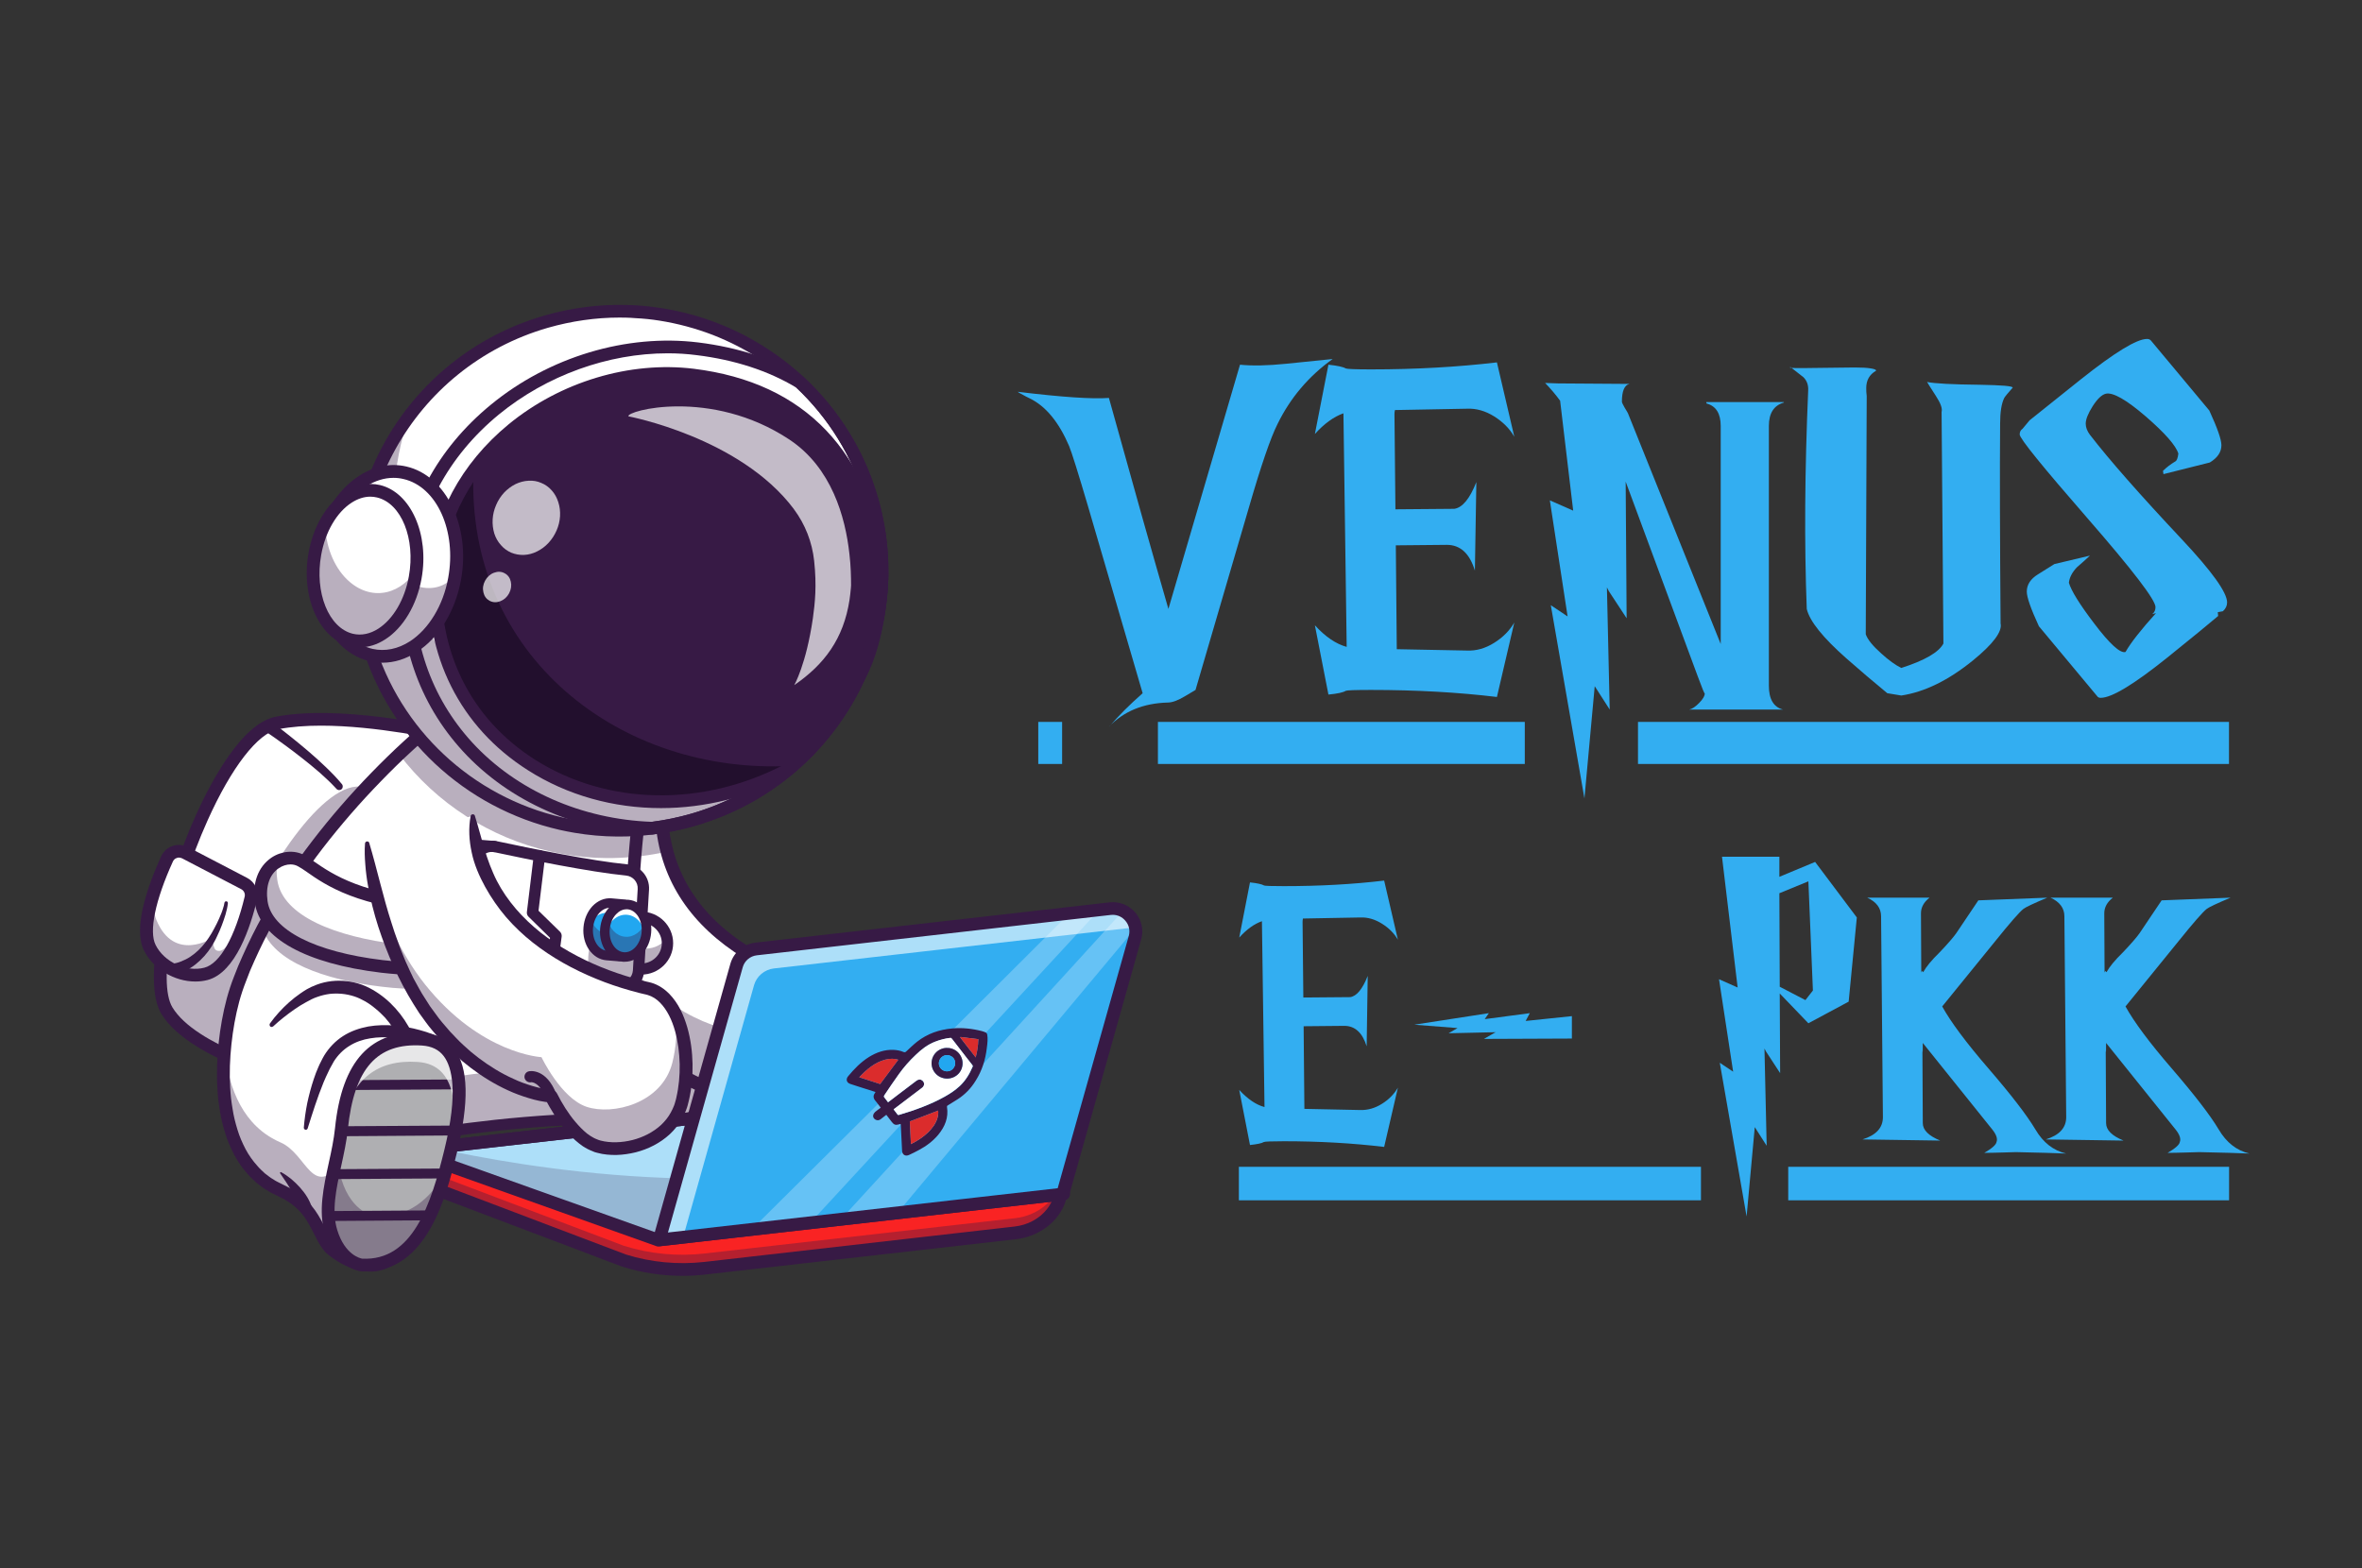 <svg xmlns="http://www.w3.org/2000/svg" xmlns:xlink="http://www.w3.org/1999/xlink" width="128" zoomAndPan="magnify" viewBox="0 0 96 63.75" height="85" preserveAspectRatio="xMidYMid meet" version="1.0"><rect x="0" y="0" width="96" height="63.75" fill="#333333" stroke="none"/><defs><filter x="0%" y="0%" width="100%" height="100%" id="a4c50a4df5"><feColorMatrix values="0 0 0 0 1 0 0 0 0 1 0 0 0 0 1 0 0 0 1 0" color-interpolation-filters="sRGB"/></filter><g/><clipPath id="94278d76e1"><path d="M 5.402 34 L 11 34 L 11 40 L 5.402 40 Z M 5.402 34 " clip-rule="nonzero"/></clipPath><clipPath id="9915082e96"><path d="M 5.402 36 L 11 36 L 11 40 L 5.402 40 Z M 5.402 36 " clip-rule="nonzero"/></clipPath><clipPath id="cf3b92a78e"><path d="M 5.402 34 L 11 34 L 11 40 L 5.402 40 Z M 5.402 34 " clip-rule="nonzero"/></clipPath><clipPath id="0f482488ec"><path d="M 9 29 L 27 29 L 27 51.961 L 9 51.961 Z M 9 29 " clip-rule="nonzero"/></clipPath><clipPath id="792bedeaf1"><path d="M 9 42 L 18 42 L 18 51.961 L 9 51.961 Z M 9 42 " clip-rule="nonzero"/></clipPath><clipPath id="4722b28d46"><path d="M 8 28 L 27 28 L 27 51.961 L 8 51.961 Z M 8 28 " clip-rule="nonzero"/></clipPath><clipPath id="a513e6e044"><path d="M 14 12.363 L 36 12.363 L 36 34 L 14 34 Z M 14 12.363 " clip-rule="nonzero"/></clipPath><clipPath id="2e2c455953"><path d="M 14 12.363 L 37 12.363 L 37 34 L 14 34 Z M 14 12.363 " clip-rule="nonzero"/></clipPath><clipPath id="68947c7e61"><path d="M 14 12.363 L 37 12.363 L 37 35 L 14 35 Z M 14 12.363 " clip-rule="nonzero"/></clipPath><mask id="908fbbb2f7"><g filter="url(#a4c50a4df5)"><rect x="-9.6" width="115.2" fill="#000000" y="-6.375" height="76.5" fill-opacity="0.7"/></g></mask><clipPath id="95d527d7cf"><rect x="0" width="5" y="0" height="6"/></clipPath><mask id="03c866833c"><g filter="url(#a4c50a4df5)"><rect x="-9.6" width="115.2" fill="#000000" y="-6.375" height="76.5" fill-opacity="0.7"/></g></mask><clipPath id="7c089c3bf2"><path d="M 0.312 1 L 2 1 L 2 2.863 L 0.312 2.863 Z M 0.312 1 " clip-rule="nonzero"/></clipPath><clipPath id="8ec464a150"><rect x="0" width="3" y="0" height="3"/></clipPath><clipPath id="cd811acdd9"><path d="M 26 36 L 46.492 36 L 46.492 51 L 26 51 Z M 26 36 " clip-rule="nonzero"/></clipPath><clipPath id="ab86e570f9"><path d="M 26 48 L 43 48 L 43 51.961 L 26 51.961 Z M 26 48 " clip-rule="nonzero"/></clipPath><clipPath id="3685e20ae9"><path d="M 16 44 L 44 44 L 44 51.961 L 16 51.961 Z M 16 44 " clip-rule="nonzero"/></clipPath><clipPath id="9fe0250c19"><path d="M 16 46 L 44 46 L 44 51.961 L 16 51.961 Z M 16 46 " clip-rule="nonzero"/></clipPath><clipPath id="5c2d061565"><path d="M 16 44 L 44 44 L 44 51.961 L 16 51.961 Z M 16 44 " clip-rule="nonzero"/></clipPath><clipPath id="ec5fbfaca8"><path d="M 26 36 L 46.492 36 L 46.492 51 L 26 51 Z M 26 36 " clip-rule="nonzero"/></clipPath><clipPath id="e503572197"><path d="M 34 37 L 46.492 37 L 46.492 50 L 34 50 Z M 34 37 " clip-rule="nonzero"/></clipPath><clipPath id="c5d4ae1acd"><path d="M 26 36 L 46.492 36 L 46.492 51 L 26 51 Z M 26 36 " clip-rule="nonzero"/></clipPath><clipPath id="5fdcb596b2"><path d="M 13 42 L 19 42 L 19 51.961 L 13 51.961 Z M 13 42 " clip-rule="nonzero"/></clipPath><clipPath id="cac8910abe"><path d="M 13 46 L 19 46 L 19 51.961 L 13 51.961 Z M 13 46 " clip-rule="nonzero"/></clipPath><clipPath id="f72669334b"><path d="M 13 41 L 19 41 L 19 51.961 L 13 51.961 Z M 13 41 " clip-rule="nonzero"/></clipPath><clipPath id="4ba84ef25d"><path d="M 13 42 L 19 42 L 19 51.961 L 13 51.961 Z M 13 42 " clip-rule="nonzero"/></clipPath><clipPath id="6f9d530157"><path d="M 42 29 L 91 29 L 91 29.238 L 42 29.238 Z M 47.062 29.238 L 61.973 29.238 L 61.973 31.355 L 47.062 31.355 Z M 66.574 29.238 L 91 29.238 L 91 31.355 L 66.574 31.355 Z M 42 29.238 L 43.168 29.238 L 43.168 31.355 L 42 31.355 Z M 42 31.355 L 91 31.355 L 91 32 L 42 32 Z M 42 31.355 " clip-rule="nonzero"/></clipPath><clipPath id="a8d621ccdb"><path d="M 50 47 L 91 47 L 91 47.348 L 50 47.348 Z M 72.68 47.348 L 91 47.348 L 91 49 L 72.68 49 Z M 50 47.348 L 69.133 47.348 L 69.133 49 L 50 49 Z M 50 47.348 " clip-rule="nonzero"/></clipPath></defs><path fill="#ffffff" d="M 19.289 30.09 C 19.07 30.09 14.238 28.816 11.254 29.391 C 8.773 29.875 5.547 39.047 6.781 41.086 C 7.93 42.977 12.574 44.047 12.574 44.047 Z M 19.289 30.09 " fill-opacity="1" fill-rule="nonzero"/><path fill="#ffffff" d="M 19.289 30.09 L 18.195 32.355 L 12.578 44.047 C 12.578 44.047 10.324 43.527 8.566 42.574 C 7.805 42.16 7.133 41.66 6.785 41.086 C 5.547 39.047 8.773 29.875 11.258 29.391 C 14.238 28.816 19.07 30.09 19.289 30.09 Z M 19.289 30.09 " fill-opacity="1" fill-rule="nonzero"/><path fill="#371a45" d="M 18.195 32.355 L 12.578 44.047 C 12.578 44.047 12.574 44.047 12.574 44.047 C 12.562 44.043 12.531 44.035 12.477 44.023 C 12.465 44.02 12.453 44.016 12.441 44.012 C 12.438 44.012 12.438 44.012 12.434 44.012 C 12.422 44.008 12.41 44.004 12.398 44 C 12.367 43.992 12.332 43.984 12.297 43.977 C 12.285 43.973 12.277 43.973 12.266 43.969 C 12.258 43.965 12.25 43.965 12.238 43.961 C 12.23 43.957 12.219 43.957 12.203 43.953 C 12.086 43.922 11.938 43.879 11.77 43.832 C 11.75 43.824 11.727 43.82 11.707 43.812 C 11.645 43.797 11.578 43.777 11.512 43.754 C 11.488 43.75 11.469 43.742 11.441 43.734 C 11.414 43.727 11.391 43.719 11.359 43.711 C 11.328 43.699 11.293 43.688 11.258 43.676 C 11.246 43.672 11.238 43.668 11.227 43.668 C 11.203 43.66 11.18 43.652 11.152 43.645 C 11.082 43.617 11.008 43.594 10.934 43.57 C 10.93 43.57 10.93 43.57 10.926 43.566 C 10.875 43.551 10.82 43.535 10.77 43.516 C 10.766 43.516 10.766 43.516 10.762 43.512 C 10.727 43.5 10.688 43.488 10.648 43.473 C 10.625 43.465 10.598 43.457 10.574 43.449 C 10.48 43.414 10.387 43.383 10.289 43.344 C 10.23 43.324 10.168 43.297 10.105 43.273 C 10.047 43.25 9.992 43.23 9.934 43.207 C 9.875 43.184 9.82 43.16 9.758 43.137 C 9.703 43.113 9.645 43.086 9.586 43.062 C 9.527 43.039 9.473 43.016 9.414 42.988 C 9.355 42.965 9.297 42.938 9.238 42.91 C 9.184 42.887 9.125 42.855 9.066 42.832 C 9.012 42.805 8.953 42.773 8.898 42.746 C 8.887 42.742 8.879 42.738 8.871 42.734 C 8.824 42.711 8.777 42.688 8.73 42.664 C 8.672 42.633 8.621 42.602 8.562 42.574 C 7.797 42.16 7.129 41.66 6.781 41.086 C 6.137 40.023 6.703 37.016 7.75 34.316 C 7.371 35.98 7.293 37.434 7.699 38.109 C 7.844 38.348 8.039 38.566 8.277 38.777 C 8.555 39.023 8.852 39.227 9.16 39.387 C 10.297 36.121 12.777 32.113 14.477 31.977 C 15.457 31.898 16.609 32.039 17.727 32.262 C 17.887 32.293 18.043 32.324 18.195 32.355 Z M 18.195 32.355 " fill-opacity="0.35" fill-rule="nonzero"/><path fill="#371a45" d="M 19.289 30.09 L 18.195 32.355 C 18.043 32.324 17.887 32.289 17.73 32.262 L 18.82 29.996 C 19.086 30.055 19.25 30.09 19.289 30.09 Z M 19.289 30.09 " fill-opacity="0.35" fill-rule="nonzero"/><path fill="#371a45" d="M 12.578 44.305 C 12.559 44.305 12.535 44.305 12.516 44.297 C 12.324 44.254 7.75 43.18 6.559 41.219 C 5.758 39.898 6.641 36.078 7.957 33.148 C 8.582 31.766 9.828 29.406 11.207 29.137 C 13.746 28.648 17.613 29.473 18.883 29.746 C 19.074 29.785 19.254 29.824 19.301 29.828 C 19.387 29.832 19.465 29.875 19.512 29.949 C 19.559 30.023 19.566 30.117 19.527 30.195 L 12.816 44.152 C 12.766 44.25 12.676 44.305 12.578 44.305 Z M 13.047 29.5 C 12.43 29.5 11.836 29.543 11.305 29.645 C 10.48 29.805 9.406 31.191 8.434 33.359 C 7.043 36.457 6.391 39.934 7.008 40.953 C 7.949 42.508 11.535 43.516 12.43 43.746 L 18.902 30.281 C 18.863 30.273 18.82 30.262 18.77 30.25 C 17.797 30.043 15.266 29.5 13.047 29.5 Z M 19.289 29.832 C 19.289 29.832 19.293 29.832 19.297 29.832 C 19.293 29.832 19.289 29.832 19.285 29.832 C 19.285 29.832 19.289 29.832 19.289 29.832 Z M 19.289 29.832 " fill-opacity="1" fill-rule="nonzero"/><path fill="#371a45" d="M 11.02 29.336 C 11.281 29.527 11.531 29.723 11.781 29.922 C 12.031 30.121 12.277 30.324 12.52 30.531 C 12.762 30.738 13.004 30.953 13.234 31.176 C 13.465 31.398 13.691 31.625 13.898 31.879 C 13.949 31.941 13.941 32.035 13.879 32.086 C 13.816 32.137 13.727 32.129 13.672 32.07 L 13.672 32.066 C 13.465 31.84 13.238 31.625 13.004 31.418 C 12.77 31.211 12.523 31.016 12.277 30.82 C 12.031 30.625 11.777 30.434 11.523 30.25 C 11.27 30.062 11.012 29.883 10.75 29.707 L 10.75 29.703 C 10.645 29.633 10.617 29.492 10.691 29.387 C 10.762 29.281 10.906 29.258 11.012 29.328 C 11.016 29.332 11.02 29.336 11.02 29.336 Z M 11.02 29.336 " fill-opacity="1" fill-rule="nonzero"/><g clip-path="url(#94278d76e1)"><path fill="#ffffff" d="M 7.523 34.668 L 9.926 35.922 C 10.141 36.035 10.25 36.273 10.195 36.508 C 9.992 37.363 9.418 39.312 8.371 39.59 C 7.504 39.82 6.477 39.305 6.09 38.523 C 5.656 37.652 6.383 35.809 6.789 34.918 C 6.914 34.641 7.25 34.527 7.523 34.668 Z M 7.523 34.668 " fill-opacity="1" fill-rule="nonzero"/></g><g clip-path="url(#9915082e96)"><path fill="#371a45" d="M 10.195 36.508 C 9.992 37.363 9.418 39.316 8.371 39.59 C 7.5 39.82 6.477 39.309 6.086 38.527 C 5.82 37.988 5.992 37.086 6.262 36.262 C 6.199 36.703 6.234 37.102 6.359 37.406 C 7.082 39.148 8.641 38.129 8.641 38.129 C 8.641 38.129 8.652 38.543 8.773 38.621 C 9.277 38.934 9.902 37.211 10.207 36.312 C 10.215 36.375 10.211 36.441 10.195 36.508 Z M 10.195 36.508 " fill-opacity="0.35" fill-rule="nonzero"/></g><g clip-path="url(#cf3b92a78e)"><path fill="#371a45" d="M 7.938 39.902 C 7.098 39.902 6.234 39.402 5.852 38.641 C 5.402 37.734 5.984 36.059 6.551 34.812 C 6.641 34.613 6.809 34.461 7.016 34.391 C 7.223 34.32 7.449 34.34 7.645 34.438 L 10.047 35.691 C 10.367 35.859 10.531 36.219 10.449 36.566 C 10.188 37.66 9.582 39.539 8.438 39.84 C 8.273 39.883 8.105 39.902 7.938 39.902 Z M 7.273 34.863 C 7.242 34.863 7.215 34.867 7.188 34.879 C 7.113 34.902 7.059 34.953 7.027 35.023 C 6.312 36.594 6.047 37.863 6.324 38.414 C 6.668 39.109 7.578 39.531 8.305 39.34 C 8.941 39.176 9.551 38.094 9.945 36.449 C 9.973 36.328 9.914 36.207 9.805 36.148 L 7.402 34.895 C 7.359 34.875 7.316 34.863 7.273 34.863 Z M 7.273 34.863 " fill-opacity="1" fill-rule="nonzero"/></g><path fill="#371a45" d="M 6.973 39.18 C 6.988 39.18 7.027 39.176 7.055 39.172 C 7.086 39.168 7.121 39.16 7.152 39.152 C 7.219 39.137 7.285 39.117 7.348 39.09 C 7.477 39.039 7.605 38.98 7.723 38.902 C 7.961 38.746 8.172 38.543 8.352 38.309 C 8.438 38.191 8.523 38.07 8.598 37.941 C 8.676 37.812 8.742 37.676 8.812 37.543 C 8.879 37.406 8.941 37.27 8.996 37.129 C 9.023 37.059 9.051 36.984 9.07 36.914 C 9.094 36.844 9.113 36.77 9.121 36.703 L 9.125 36.695 C 9.129 36.66 9.164 36.637 9.203 36.641 C 9.238 36.645 9.266 36.68 9.262 36.715 C 9.246 36.883 9.207 37.031 9.164 37.184 C 9.121 37.332 9.066 37.48 9.012 37.625 C 8.953 37.773 8.898 37.914 8.824 38.059 C 8.762 38.203 8.68 38.34 8.598 38.48 C 8.426 38.75 8.207 39 7.945 39.207 C 7.812 39.312 7.668 39.398 7.516 39.477 C 7.438 39.516 7.355 39.547 7.273 39.574 C 7.23 39.586 7.188 39.598 7.145 39.609 C 7.098 39.621 7.062 39.629 7 39.637 L 6.992 39.637 C 6.863 39.648 6.75 39.559 6.738 39.434 C 6.723 39.309 6.816 39.195 6.941 39.18 C 6.953 39.18 6.965 39.18 6.973 39.18 Z M 6.973 39.18 " fill-opacity="1" fill-rule="nonzero"/><path fill="#ffffff" d="M 14.371 46.695 C 14.371 46.695 23.902 44.316 32.531 46.141 L 32.531 41.797 L 16.191 36.961 Z M 14.371 46.695 " fill-opacity="1" fill-rule="nonzero"/><path fill="#371a45" d="M 32.531 43.957 L 32.531 46.141 C 23.902 44.32 14.371 46.699 14.371 46.699 L 14.801 44.414 C 16.742 43.984 24.98 42.363 32.531 43.957 Z M 32.531 43.957 " fill-opacity="0.35" fill-rule="nonzero"/><path fill="#371a45" d="M 14.371 46.926 C 14.316 46.926 14.258 46.902 14.215 46.863 C 14.156 46.809 14.133 46.73 14.148 46.656 L 15.965 36.918 C 15.977 36.855 16.02 36.801 16.074 36.766 C 16.129 36.734 16.195 36.723 16.258 36.742 L 32.594 41.578 C 32.691 41.605 32.758 41.695 32.758 41.797 L 32.758 46.141 C 32.758 46.207 32.727 46.273 32.672 46.32 C 32.621 46.359 32.547 46.379 32.48 46.363 C 24.012 44.574 14.523 46.895 14.43 46.918 C 14.41 46.922 14.391 46.926 14.371 46.926 Z M 16.371 37.254 L 14.664 46.395 C 16.441 46 24.719 44.34 32.297 45.859 L 32.297 41.965 Z M 16.371 37.254 " fill-opacity="1" fill-rule="nonzero"/><path fill="#ffffff" d="M 35.391 44.805 C 34.961 46.461 32.969 46.941 31.914 46.59 C 30.871 46.238 30.078 44.566 30.078 44.566 C 30.078 44.566 27.617 44.453 25.348 41.613 C 25.281 41.527 25.215 41.441 25.148 41.355 C 23.398 38.988 22.805 35.785 22.645 34.676 C 22.609 34.426 22.594 34.281 22.594 34.281 L 25.945 33.418 L 26.891 33.172 C 26.914 33.691 26.992 34.172 27.113 34.621 C 28.184 38.613 32.695 39.895 33.98 40.18 C 35.41 40.492 35.844 43.051 35.391 44.805 Z M 35.391 44.805 " fill-opacity="1" fill-rule="nonzero"/><path fill="#371a45" d="M 35.391 44.805 C 34.961 46.461 32.969 46.941 31.914 46.59 C 30.871 46.238 30.078 44.566 30.078 44.566 C 30.078 44.566 27.617 44.453 25.348 41.613 C 25.281 41.527 25.215 41.441 25.148 41.355 C 23.398 38.988 22.805 35.785 22.645 34.676 C 22.609 34.426 22.594 34.281 22.594 34.281 L 23.086 34.156 C 23.457 35.547 24.09 37.281 25.148 38.711 C 25.215 38.801 25.281 38.887 25.348 38.973 C 27.617 41.809 30.078 41.926 30.078 41.926 C 30.078 41.926 30.871 43.598 31.914 43.945 C 32.969 44.297 34.965 43.816 35.391 42.16 C 35.402 42.125 35.41 42.09 35.418 42.055 C 35.621 42.934 35.609 43.961 35.391 44.805 Z M 35.391 44.805 " fill-opacity="0.35" fill-rule="nonzero"/><path fill="#371a45" d="M 32.645 46.953 C 32.352 46.953 32.074 46.914 31.828 46.832 C 30.863 46.512 30.129 45.23 29.906 44.812 C 29.312 44.734 27.156 44.297 25.141 41.773 C 22.793 38.84 22.352 34.488 22.336 34.305 C 22.32 34.164 22.426 34.035 22.57 34.023 C 22.711 34.008 22.84 34.113 22.855 34.254 C 22.859 34.297 23.305 38.641 25.551 41.453 C 27.711 44.152 30.066 44.305 30.09 44.309 C 30.188 44.312 30.273 44.371 30.312 44.457 C 30.32 44.473 31.07 46.031 31.996 46.34 C 32.566 46.531 33.406 46.43 34.035 46.09 C 34.434 45.875 34.949 45.465 35.137 44.734 C 35.461 43.492 35.305 41.961 34.766 41.098 C 34.535 40.723 34.25 40.496 33.922 40.426 C 33.234 40.277 31.465 39.805 29.84 38.695 C 27.816 37.312 26.734 35.457 26.629 33.18 C 26.621 33.039 26.734 32.918 26.879 32.91 C 27.02 32.906 27.145 33.016 27.148 33.156 C 27.379 38.082 32.477 39.582 34.035 39.922 C 34.5 40.023 34.906 40.336 35.207 40.824 C 35.812 41.801 35.996 43.5 35.645 44.863 C 35.457 45.586 34.988 46.168 34.285 46.543 C 33.789 46.812 33.195 46.953 32.645 46.953 Z M 32.645 46.953 " fill-opacity="1" fill-rule="nonzero"/><g clip-path="url(#0f482488ec)"><path fill="#ffffff" d="M 26.188 31.465 C 26.094 32.094 26.012 32.754 25.941 33.414 C 25.891 33.887 25.848 34.359 25.809 34.828 C 25.523 38.207 25.496 41.34 25.496 41.34 L 25.148 41.352 L 16.25 41.68 C 17.027 42.895 17.008 44.266 17.008 44.266 L 15.871 51.168 C 15.871 51.168 14.973 51.953 13.523 50.82 C 12.895 50.328 12.953 49.07 11.395 48.383 C 8.277 47.004 8.973 41.84 9.699 39.938 C 9.977 39.191 10.309 38.465 10.676 37.77 C 11.055 37.051 11.469 36.367 11.906 35.715 C 13.344 33.574 15.004 31.82 16.219 30.66 C 17.246 29.684 17.957 29.129 17.957 29.129 C 17.957 29.129 26.477 29.52 26.188 31.465 Z M 26.188 31.465 " fill-opacity="1" fill-rule="nonzero"/></g><g clip-path="url(#792bedeaf1)"><path fill="#371a45" d="M 17.008 44.27 L 15.875 51.172 C 15.875 51.172 14.973 51.957 13.527 50.824 C 12.895 50.328 12.957 49.07 11.398 48.383 C 9.32 47.465 8.938 44.867 9.125 42.676 C 9.289 44.289 9.91 45.797 11.398 46.441 C 12.5 46.918 12.668 48.801 13.938 47.215 C 15.082 45.785 15.875 49.23 15.875 49.23 L 16.867 43.18 C 17.016 43.805 17.008 44.27 17.008 44.27 Z M 17.008 44.27 " fill-opacity="0.35" fill-rule="nonzero"/></g><g clip-path="url(#4722b28d46)"><path fill="#371a45" d="M 10.973 41.605 C 11.086 41.445 11.207 41.301 11.336 41.156 C 11.465 41.012 11.602 40.879 11.746 40.75 C 11.891 40.621 12.043 40.5 12.207 40.387 L 12.328 40.305 L 12.453 40.227 C 12.496 40.199 12.543 40.18 12.59 40.156 C 12.633 40.129 12.68 40.109 12.73 40.09 C 13.484 39.746 14.414 39.812 15.133 40.23 C 15.844 40.633 16.391 41.273 16.738 41.984 C 16.91 42.344 17.039 42.719 17.129 43.098 C 17.172 43.289 17.207 43.48 17.23 43.676 C 17.246 43.773 17.254 43.871 17.262 43.969 C 17.27 44.066 17.273 44.16 17.273 44.273 C 17.273 44.285 17.273 44.297 17.273 44.309 L 17.273 44.312 L 16.699 47.762 L 16.133 51.215 L 16.133 51.223 C 16.121 51.281 16.09 51.332 16.047 51.367 C 15.996 51.414 15.961 51.43 15.922 51.457 C 15.879 51.48 15.84 51.508 15.797 51.523 C 15.758 51.543 15.715 51.562 15.672 51.578 C 15.633 51.594 15.59 51.609 15.543 51.621 C 15.461 51.648 15.371 51.664 15.285 51.68 C 15.195 51.684 15.105 51.699 15.02 51.691 C 14.668 51.691 14.328 51.59 14.031 51.445 L 13.918 51.391 L 13.812 51.328 C 13.742 51.285 13.668 51.25 13.605 51.203 L 13.406 51.059 C 13.391 51.047 13.375 51.039 13.359 51.023 L 13.305 50.977 C 13.27 50.941 13.23 50.914 13.203 50.879 C 13.078 50.738 12.996 50.594 12.914 50.453 C 12.84 50.312 12.77 50.172 12.703 50.043 C 12.57 49.781 12.434 49.539 12.258 49.328 C 12.082 49.121 11.867 48.941 11.629 48.801 L 11.543 48.746 L 11.449 48.703 L 11.035 48.496 C 10.961 48.461 10.895 48.414 10.824 48.371 L 10.719 48.309 C 10.688 48.285 10.652 48.258 10.621 48.234 C 10.555 48.184 10.488 48.137 10.426 48.082 L 10.246 47.918 C 10.184 47.863 10.133 47.801 10.078 47.742 C 9.859 47.5 9.672 47.234 9.523 46.953 C 9.375 46.668 9.246 46.379 9.156 46.074 C 9.062 45.777 8.988 45.473 8.938 45.164 C 8.91 45.012 8.895 44.855 8.871 44.703 C 8.859 44.547 8.84 44.395 8.836 44.238 C 8.797 43.621 8.824 43.008 8.887 42.395 C 8.953 41.785 9.059 41.18 9.219 40.582 C 9.301 40.285 9.398 39.984 9.512 39.699 L 9.68 39.273 L 9.863 38.855 C 10.113 38.297 10.383 37.746 10.68 37.215 C 11.277 36.148 11.961 35.137 12.703 34.172 C 13.445 33.207 14.246 32.285 15.098 31.41 C 15.52 30.977 15.957 30.547 16.406 30.137 C 16.855 29.723 17.309 29.32 17.793 28.934 C 17.844 28.895 17.906 28.875 17.965 28.879 L 17.969 28.879 C 18.766 28.922 19.559 28.984 20.348 29.07 C 21.141 29.156 21.93 29.262 22.719 29.406 C 23.109 29.477 23.504 29.559 23.895 29.656 C 24.285 29.758 24.672 29.871 25.059 30.023 C 25.246 30.098 25.438 30.184 25.625 30.289 C 25.812 30.395 25.996 30.52 26.156 30.695 C 26.238 30.781 26.312 30.883 26.367 31.004 C 26.422 31.129 26.449 31.266 26.449 31.402 L 26.438 31.504 L 26.43 31.578 L 26.371 32.012 C 26.312 32.395 26.273 32.785 26.227 33.168 C 26.188 33.555 26.145 33.945 26.109 34.332 C 26.035 35.109 25.984 35.887 25.945 36.668 C 25.906 37.445 25.875 38.227 25.82 39.008 C 25.77 39.785 25.703 40.562 25.582 41.344 C 25.574 41.395 25.527 41.426 25.48 41.418 C 25.441 41.41 25.41 41.383 25.406 41.344 C 25.352 40.949 25.324 40.559 25.309 40.164 C 25.293 39.77 25.285 39.379 25.293 38.988 C 25.301 38.203 25.34 37.418 25.402 36.637 C 25.52 35.07 25.637 33.504 25.852 31.941 L 25.891 31.648 L 25.914 31.504 L 25.922 31.43 C 25.922 31.414 25.926 31.398 25.926 31.387 C 25.93 31.328 25.918 31.27 25.891 31.211 C 25.867 31.152 25.82 31.098 25.773 31.039 C 25.668 30.926 25.523 30.824 25.363 30.734 C 25.207 30.645 25.039 30.57 24.863 30.5 C 24.512 30.359 24.141 30.254 23.762 30.156 C 23.387 30.062 23.004 29.984 22.621 29.914 C 21.852 29.773 21.07 29.668 20.293 29.586 C 19.512 29.504 18.723 29.438 17.941 29.395 L 18.117 29.34 C 17.652 29.707 17.199 30.109 16.758 30.516 C 16.316 30.922 15.887 31.34 15.473 31.77 C 14.633 32.633 13.848 33.539 13.117 34.484 C 12.387 35.434 11.719 36.426 11.137 37.469 C 10.844 37.988 10.582 38.523 10.34 39.062 L 10.16 39.473 L 10 39.887 C 9.891 40.164 9.801 40.434 9.723 40.719 C 9.57 41.285 9.469 41.867 9.406 42.453 C 9.344 43.039 9.32 43.629 9.355 44.215 C 9.359 44.359 9.379 44.508 9.391 44.652 C 9.41 44.797 9.426 44.938 9.453 45.082 C 9.496 45.371 9.566 45.648 9.652 45.926 C 9.734 46.199 9.848 46.461 9.98 46.715 C 10.113 46.965 10.277 47.195 10.465 47.402 C 10.512 47.453 10.555 47.508 10.609 47.555 L 10.762 47.699 C 10.816 47.742 10.871 47.781 10.926 47.824 C 10.957 47.844 10.98 47.867 11.012 47.887 L 11.102 47.941 C 11.16 47.977 11.215 48.02 11.281 48.047 L 11.469 48.141 L 11.684 48.25 L 11.793 48.301 L 11.898 48.367 C 12.18 48.535 12.441 48.75 12.652 49.004 C 12.867 49.258 13.027 49.543 13.164 49.816 C 13.234 49.957 13.301 50.086 13.367 50.215 C 13.438 50.336 13.504 50.453 13.586 50.539 C 13.602 50.562 13.629 50.574 13.645 50.598 L 13.676 50.625 C 13.688 50.637 13.703 50.648 13.719 50.656 L 13.891 50.781 C 13.945 50.824 14.008 50.855 14.066 50.891 L 14.156 50.945 L 14.25 50.988 C 14.496 51.109 14.758 51.184 15.016 51.184 C 15.078 51.191 15.141 51.18 15.203 51.176 C 15.266 51.164 15.328 51.156 15.387 51.133 C 15.418 51.129 15.445 51.117 15.473 51.105 C 15.504 51.094 15.531 51.082 15.559 51.066 C 15.586 51.055 15.609 51.039 15.637 51.027 C 15.656 51.012 15.688 50.992 15.695 50.988 L 15.609 51.141 L 16.176 47.688 L 16.738 44.234 L 16.734 44.27 C 16.734 44.195 16.73 44.102 16.723 44.016 C 16.715 43.93 16.707 43.84 16.695 43.754 C 16.672 43.578 16.637 43.402 16.594 43.23 C 16.508 42.883 16.387 42.547 16.23 42.234 C 16.152 42.078 16.062 41.926 15.969 41.781 C 15.871 41.637 15.762 41.496 15.648 41.367 C 15.527 41.242 15.406 41.121 15.27 41.012 C 15.203 40.953 15.133 40.902 15.066 40.852 C 14.992 40.805 14.922 40.75 14.848 40.711 C 14.703 40.629 14.551 40.555 14.391 40.504 C 14.23 40.453 14.066 40.418 13.898 40.402 C 13.73 40.387 13.562 40.387 13.395 40.406 C 13.223 40.43 13.059 40.469 12.898 40.527 C 12.859 40.539 12.82 40.555 12.781 40.57 C 12.742 40.59 12.703 40.605 12.66 40.625 C 12.582 40.664 12.504 40.707 12.426 40.75 C 12.266 40.836 12.113 40.934 11.961 41.039 C 11.664 41.246 11.371 41.477 11.102 41.727 L 11.098 41.727 C 11.062 41.758 11.008 41.758 10.977 41.723 C 10.953 41.684 10.949 41.637 10.973 41.605 Z M 10.973 41.605 " fill-opacity="1" fill-rule="nonzero"/></g><path fill="#371a45" d="M 30.078 44.797 C 29.984 44.797 29.898 44.738 29.863 44.648 C 29.738 44.332 29.434 43.785 29.141 43.672 C 29.02 43.625 28.965 43.492 29.008 43.375 C 29.055 43.258 29.188 43.203 29.309 43.246 C 29.887 43.473 30.254 44.383 30.293 44.484 C 30.34 44.602 30.281 44.734 30.16 44.781 C 30.133 44.789 30.105 44.797 30.078 44.797 Z M 30.078 44.797 " fill-opacity="1" fill-rule="nonzero"/><path fill="#371a45" d="M 22.402 44.797 C 22.309 44.797 22.223 44.738 22.188 44.648 C 22.062 44.332 21.758 43.785 21.461 43.672 C 21.344 43.625 21.285 43.492 21.332 43.375 C 21.379 43.258 21.512 43.203 21.629 43.246 C 22.207 43.473 22.574 44.383 22.613 44.484 C 22.66 44.602 22.602 44.734 22.484 44.781 C 22.457 44.789 22.43 44.797 22.402 44.797 Z M 22.402 44.797 " fill-opacity="1" fill-rule="nonzero"/><path fill="#ffffff" d="M 27.129 38.344 C 27.129 38.48 27.102 38.617 27.047 38.746 C 26.992 38.875 26.914 38.988 26.816 39.086 C 26.715 39.184 26.602 39.262 26.473 39.312 C 26.344 39.367 26.207 39.395 26.066 39.395 C 25.926 39.395 25.789 39.367 25.66 39.312 C 25.531 39.262 25.414 39.184 25.316 39.086 C 25.215 38.988 25.141 38.875 25.086 38.746 C 25.031 38.617 25.004 38.48 25.004 38.344 C 25.004 38.203 25.031 38.07 25.086 37.941 C 25.141 37.812 25.215 37.699 25.316 37.602 C 25.414 37.5 25.531 37.426 25.66 37.371 C 25.789 37.32 25.926 37.293 26.066 37.293 C 26.207 37.293 26.344 37.32 26.473 37.371 C 26.602 37.426 26.715 37.5 26.816 37.602 C 26.914 37.699 26.992 37.812 27.047 37.941 C 27.102 38.07 27.129 38.203 27.129 38.344 Z M 27.129 38.344 " fill-opacity="1" fill-rule="nonzero"/><path fill="#371a45" d="M 27.129 38.344 C 27.129 38.922 26.652 39.395 26.066 39.395 C 25.48 39.395 25.004 38.922 25.004 38.344 C 25.004 38.109 25.078 37.898 25.207 37.723 C 25.309 38.203 25.734 38.562 26.25 38.562 C 26.602 38.562 26.914 38.395 27.105 38.133 C 27.121 38.199 27.129 38.27 27.129 38.344 Z M 27.129 38.344 " fill-opacity="0.35" fill-rule="nonzero"/><path fill="#371a45" d="M 26.066 39.621 C 25.355 39.621 24.773 39.047 24.773 38.344 C 24.773 37.637 25.355 37.062 26.066 37.062 C 26.777 37.062 27.359 37.637 27.359 38.344 C 27.359 39.047 26.777 39.621 26.066 39.621 Z M 26.066 37.52 C 25.605 37.52 25.234 37.891 25.234 38.344 C 25.234 38.797 25.605 39.168 26.066 39.168 C 26.523 39.168 26.898 38.797 26.898 38.344 C 26.898 37.891 26.523 37.52 26.066 37.52 Z M 26.066 37.52 " fill-opacity="1" fill-rule="nonzero"/><path fill="#ffffff" d="M 26.148 36.156 L 26.035 38.02 L 25.949 39.469 C 25.926 39.863 25.598 40.172 25.199 40.176 C 24.941 40.18 24.625 40.184 24.262 40.176 C 22.961 40.152 21.066 40.047 19.211 39.668 C 18.816 39.586 18.551 39.207 18.617 38.809 L 19.242 35.039 C 19.312 34.613 19.727 34.332 20.152 34.426 C 21.441 34.699 24.004 35.227 25.465 35.367 C 25.871 35.402 26.172 35.754 26.148 36.156 Z M 26.148 36.156 " fill-opacity="1" fill-rule="nonzero"/><path fill="#ffffff" d="M 20.098 34.41 L 18.559 34.285 C 18.223 34.258 17.922 34.496 17.867 34.824 L 17.266 38.57 C 17.211 38.895 17.422 39.211 17.742 39.289 L 19.121 39.641 Z M 20.098 34.41 " fill-opacity="1" fill-rule="nonzero"/><path fill="#371a45" d="M 24.812 40.406 C 23.496 40.406 21.309 40.324 19.164 39.887 C 18.645 39.781 18.305 39.289 18.391 38.77 L 19.016 34.996 C 19.062 34.73 19.211 34.496 19.438 34.344 C 19.664 34.191 19.934 34.141 20.203 34.199 C 21.562 34.488 24.055 35 25.488 35.137 C 26.016 35.188 26.41 35.641 26.379 36.168 L 26.18 39.48 C 26.148 39.992 25.723 40.395 25.203 40.402 C 25.086 40.406 24.953 40.406 24.812 40.406 Z M 19.992 34.633 C 19.891 34.633 19.785 34.664 19.695 34.723 C 19.574 34.805 19.496 34.926 19.473 35.07 L 18.848 38.844 C 18.801 39.125 18.98 39.387 19.262 39.441 C 21.59 39.918 23.984 39.965 25.199 39.949 C 25.477 39.945 25.703 39.727 25.723 39.453 L 25.918 36.145 C 25.938 35.863 25.727 35.621 25.445 35.594 C 23.992 35.453 21.477 34.941 20.109 34.648 C 20.07 34.637 20.031 34.633 19.992 34.633 Z M 19.992 34.633 " fill-opacity="1" fill-rule="nonzero"/><path fill="#371a45" d="M 19.121 39.867 C 19.102 39.867 19.082 39.867 19.062 39.859 L 17.688 39.512 C 17.246 39.398 16.969 38.98 17.039 38.535 L 17.641 34.789 C 17.711 34.344 18.125 34.023 18.578 34.062 L 20.113 34.188 C 20.242 34.195 20.336 34.309 20.328 34.434 C 20.316 34.559 20.203 34.652 20.078 34.641 L 18.539 34.516 C 18.324 34.496 18.129 34.648 18.094 34.859 L 17.492 38.605 C 17.461 38.816 17.594 39.016 17.801 39.07 L 19.176 39.418 C 19.301 39.449 19.375 39.574 19.344 39.695 C 19.316 39.801 19.223 39.867 19.121 39.867 Z M 19.121 39.867 " fill-opacity="1" fill-rule="nonzero"/><path fill="#371a45" d="M 18.633 38.977 C 18.566 39.867 18.047 40.418 15.52 40.113 C 13.152 39.832 11.102 39.074 10.68 37.77 C 11.055 37.055 11.473 36.367 11.91 35.719 C 12.031 35.73 12.148 35.766 12.25 35.824 C 12.918 36.195 14.07 37.484 17.957 37.664 C 17.957 37.664 18.699 38.086 18.633 38.977 Z M 18.633 38.977 " fill-opacity="0.35" fill-rule="nonzero"/><path fill="#ffffff" d="M 17.957 36.836 C 17.957 36.836 18.699 37.254 18.633 38.148 C 18.566 39.039 18.047 39.59 15.52 39.285 C 12.992 38.98 10.832 38.145 10.617 36.672 C 10.402 35.199 11.582 34.621 12.25 34.996 C 12.918 35.367 14.07 36.656 17.957 36.836 Z M 17.957 36.836 " fill-opacity="1" fill-rule="nonzero"/><path fill="#371a45" d="M 18.617 38.281 C 18.512 39.09 17.918 39.574 15.52 39.285 C 12.992 38.98 10.832 38.145 10.617 36.672 C 10.492 35.812 10.84 35.258 11.289 35.02 C 11.238 35.238 11.227 35.488 11.27 35.773 C 11.484 37.246 13.645 38.082 16.172 38.387 C 17.406 38.535 18.16 38.48 18.617 38.281 Z M 18.617 38.281 " fill-opacity="0.35" fill-rule="nonzero"/><path fill="#371a45" d="M 16.75 39.629 C 16.387 39.629 15.969 39.598 15.488 39.543 C 12.438 39.176 10.566 38.145 10.359 36.707 C 10.242 35.91 10.488 35.238 11.031 34.867 C 11.449 34.586 11.98 34.547 12.379 34.77 C 12.496 34.836 12.625 34.926 12.77 35.027 C 13.477 35.516 14.785 36.43 17.969 36.578 C 18.008 36.582 18.051 36.594 18.086 36.613 C 18.121 36.633 18.969 37.125 18.891 38.168 C 18.867 38.465 18.797 38.898 18.41 39.211 C 18.07 39.492 17.539 39.629 16.75 39.629 Z M 11.809 35.141 C 11.648 35.141 11.477 35.195 11.328 35.297 C 10.953 35.551 10.789 36.039 10.875 36.637 C 11.043 37.805 12.793 38.699 15.551 39.031 C 16.879 39.188 17.707 39.117 18.082 38.812 C 18.258 38.668 18.348 38.457 18.371 38.129 C 18.414 37.531 18.012 37.191 17.875 37.094 C 14.59 36.926 13.211 35.969 12.473 35.449 C 12.336 35.355 12.219 35.273 12.121 35.223 C 12.027 35.168 11.922 35.141 11.809 35.141 Z M 11.809 35.141 " fill-opacity="1" fill-rule="nonzero"/><path fill="#371a45" d="M 26.035 38.02 L 25.949 39.469 C 25.926 39.859 25.602 40.172 25.203 40.176 C 24.945 40.18 24.625 40.18 24.262 40.176 C 24.02 39.902 23.875 39.418 23.91 38.883 C 23.957 38.098 24.379 37.504 24.844 37.559 C 25.105 37.586 25.398 37.617 25.492 37.629 C 25.496 37.633 25.5 37.633 25.504 37.633 C 25.508 37.633 25.516 37.633 25.52 37.633 C 25.723 37.652 25.902 37.797 26.035 38.02 Z M 26.035 38.02 " fill-opacity="0.35" fill-rule="nonzero"/><path fill="#371a45" d="M 22.328 40.34 C 22.316 40.34 22.309 40.34 22.297 40.336 C 22.168 40.32 22.082 40.207 22.098 40.082 L 22.355 38.125 L 21.484 37.27 C 21.434 37.223 21.406 37.152 21.414 37.082 L 21.695 34.762 C 21.711 34.637 21.824 34.547 21.953 34.562 C 22.078 34.574 22.168 34.691 22.156 34.816 L 21.887 37.023 L 22.762 37.879 C 22.812 37.93 22.836 38 22.828 38.074 L 22.555 40.141 C 22.539 40.254 22.441 40.34 22.328 40.34 Z M 22.328 40.34 " fill-opacity="1" fill-rule="nonzero"/><path fill="#371a45" d="M 27.113 34.617 C 26.766 34.699 26.418 34.758 26.07 34.801 C 25.984 34.809 25.895 34.82 25.809 34.828 C 25.418 34.867 25.031 34.887 24.645 34.883 C 24.074 34.879 23.508 34.828 22.957 34.734 C 22.852 34.715 22.746 34.695 22.645 34.676 C 22.547 34.656 22.453 34.637 22.355 34.613 C 19.922 34.055 17.738 32.664 16.223 30.664 C 17.25 29.684 17.961 29.133 17.961 29.133 C 17.961 29.133 26.477 29.52 26.188 31.465 C 26.094 32.094 26.012 32.754 25.941 33.414 L 26.891 33.172 C 26.914 33.691 26.992 34.172 27.113 34.617 Z M 27.113 34.617 " fill-opacity="0.35" fill-rule="nonzero"/><g clip-path="url(#a513e6e044)"><path fill="#ffffff" d="M 33.875 29.305 C 32.848 30.746 31.449 31.934 29.77 32.723 C 29.426 32.883 29.074 33.027 28.711 33.152 C 28.535 33.215 28.352 33.27 28.168 33.324 C 27.613 33.484 27.059 33.598 26.504 33.668 C 26.027 33.727 25.551 33.754 25.078 33.75 C 24.508 33.742 23.945 33.691 23.391 33.598 C 23.188 33.566 22.988 33.523 22.789 33.48 C 19.156 32.645 16.07 29.945 14.953 26.152 C 13.305 20.559 16.551 14.703 22.199 13.074 C 23.289 12.762 24.387 12.625 25.465 12.652 C 25.59 12.652 25.715 12.66 25.844 12.668 C 26.18 12.688 26.512 12.723 26.844 12.777 C 27.605 12.895 28.352 13.098 29.062 13.375 C 29.773 13.648 30.453 14 31.09 14.418 C 31.293 14.551 31.488 14.691 31.68 14.836 C 31.969 15.059 32.25 15.293 32.516 15.543 C 33.844 16.785 34.867 18.383 35.414 20.246 C 36.363 23.469 35.691 26.77 33.875 29.305 Z M 33.875 29.305 " fill-opacity="1" fill-rule="nonzero"/><path fill="#371a45" d="M 25.176 33.777 C 25.141 33.777 25.113 33.777 25.078 33.777 C 24.52 33.773 23.949 33.723 23.387 33.629 C 23.188 33.594 22.984 33.555 22.785 33.508 C 19.02 32.645 16.012 29.828 14.93 26.16 C 13.281 20.562 16.539 14.684 22.195 13.051 C 23.266 12.742 24.367 12.602 25.465 12.629 C 25.586 12.633 25.711 12.637 25.844 12.645 C 26.18 12.668 26.52 12.703 26.848 12.754 C 27.605 12.871 28.355 13.074 29.07 13.352 C 29.785 13.625 30.469 13.98 31.105 14.398 C 31.309 14.535 31.508 14.676 31.695 14.82 C 31.992 15.047 32.273 15.285 32.531 15.527 C 33.902 16.809 34.91 18.441 35.441 20.242 C 36.359 23.359 35.797 26.668 33.895 29.32 C 32.844 30.793 31.418 31.977 29.777 32.746 C 29.43 32.91 29.074 33.055 28.715 33.18 C 28.551 33.234 28.375 33.293 28.172 33.352 C 27.625 33.508 27.066 33.625 26.508 33.691 C 26.07 33.75 25.625 33.777 25.176 33.777 Z M 25.18 12.68 C 24.184 12.68 23.184 12.82 22.211 13.102 C 16.582 14.723 13.34 20.574 14.98 26.145 C 16.055 29.793 19.047 32.594 22.797 33.453 C 22.992 33.496 23.195 33.539 23.395 33.574 C 23.953 33.668 24.52 33.719 25.078 33.723 C 25.559 33.727 26.035 33.699 26.5 33.641 C 27.059 33.57 27.617 33.453 28.16 33.301 C 28.359 33.242 28.535 33.184 28.699 33.125 C 29.055 33.004 29.414 32.859 29.758 32.695 C 31.391 31.93 32.805 30.75 33.855 29.289 L 33.875 29.301 L 33.855 29.289 C 35.746 26.648 36.305 23.355 35.391 20.254 C 34.863 18.461 33.863 16.836 32.496 15.562 C 32.238 15.316 31.961 15.082 31.664 14.859 C 31.477 14.715 31.277 14.574 31.074 14.441 C 30.441 14.023 29.762 13.672 29.051 13.398 C 28.336 13.121 27.594 12.922 26.84 12.805 C 26.512 12.754 26.176 12.715 25.84 12.695 C 25.707 12.688 25.582 12.68 25.461 12.68 C 25.371 12.68 25.277 12.68 25.18 12.68 Z M 25.18 12.68 " fill-opacity="1" fill-rule="nonzero"/></g><path fill="#371a45" d="M 14.953 26.152 C 16.074 29.949 19.156 32.648 22.793 33.48 C 22.988 33.527 23.191 33.566 23.391 33.602 C 23.945 33.695 24.508 33.746 25.078 33.75 C 25.551 33.754 26.027 33.727 26.504 33.668 C 27.059 33.598 27.613 33.488 28.168 33.328 C 28.352 33.273 28.531 33.215 28.711 33.152 C 29.074 33.027 29.426 32.883 29.77 32.723 C 31.449 31.934 32.848 30.742 33.875 29.305 C 34.441 28.516 34.898 27.648 35.227 26.734 C 34.211 28.086 32.867 29.203 31.266 29.957 C 30.922 30.117 30.566 30.262 30.203 30.387 C 30.027 30.449 29.848 30.504 29.664 30.559 C 29.109 30.723 28.555 30.832 28 30.902 C 27.523 30.961 27.047 30.988 26.574 30.984 C 26.004 30.98 25.438 30.93 24.887 30.836 C 24.684 30.801 24.484 30.762 24.285 30.715 C 20.652 29.883 17.566 27.184 16.449 23.387 C 15.797 21.172 15.91 18.914 16.641 16.898 C 14.715 19.461 13.98 22.852 14.953 26.152 Z M 14.953 26.152 " fill-opacity="0.35" fill-rule="nonzero"/><g clip-path="url(#2e2c455953)"><path fill="#371a45" d="M 25.176 33.949 C 25.141 33.949 25.109 33.949 25.078 33.949 C 24.508 33.945 23.93 33.895 23.355 33.797 C 23.152 33.762 22.945 33.723 22.746 33.676 C 18.918 32.797 15.855 29.938 14.758 26.207 C 13.082 20.52 16.398 14.543 22.148 12.883 C 23.238 12.57 24.355 12.426 25.473 12.457 C 25.594 12.457 25.723 12.465 25.859 12.473 C 26.199 12.492 26.543 12.531 26.879 12.582 C 27.648 12.703 28.41 12.906 29.137 13.191 C 29.859 13.473 30.555 13.828 31.203 14.254 C 31.41 14.391 31.613 14.535 31.805 14.684 C 32.105 14.91 32.395 15.152 32.656 15.402 C 34.051 16.703 35.074 18.363 35.613 20.191 C 36.543 23.359 35.973 26.727 34.043 29.422 C 32.969 30.914 31.523 32.121 29.855 32.902 C 29.504 33.066 29.141 33.215 28.777 33.344 C 28.609 33.402 28.43 33.457 28.227 33.52 C 27.668 33.68 27.098 33.797 26.531 33.867 C 26.086 33.922 25.629 33.949 25.176 33.949 Z M 25.184 12.852 C 24.199 12.852 23.219 12.992 22.258 13.27 C 16.727 14.863 13.535 20.621 15.148 26.098 C 16.207 29.688 19.152 32.441 22.836 33.285 C 23.031 33.328 23.23 33.371 23.426 33.402 C 23.977 33.496 24.531 33.543 25.082 33.547 C 25.551 33.555 26.023 33.523 26.48 33.469 C 27.031 33.398 27.578 33.285 28.113 33.133 C 28.309 33.074 28.484 33.02 28.645 32.965 C 28.996 32.844 29.344 32.699 29.684 32.539 C 31.289 31.785 32.684 30.629 33.711 29.188 C 35.57 26.59 36.121 23.352 35.223 20.305 C 34.703 18.539 33.723 16.941 32.379 15.688 C 32.125 15.449 31.848 15.215 31.562 14.996 C 31.375 14.855 31.18 14.719 30.98 14.586 C 30.355 14.176 29.688 13.828 28.992 13.562 C 28.289 13.289 27.559 13.094 26.816 12.977 C 26.492 12.926 26.16 12.891 25.832 12.871 C 25.703 12.859 25.582 12.855 25.465 12.855 C 25.371 12.855 25.273 12.852 25.184 12.852 Z M 33.875 29.305 Z M 33.875 29.305 " fill-opacity="1" fill-rule="nonzero"/></g><g clip-path="url(#68947c7e61)"><path fill="#371a45" d="M 25.176 34.008 C 25.141 34.008 25.109 34.008 25.078 34.008 C 24.504 34.004 23.922 33.953 23.348 33.855 C 23.145 33.82 22.938 33.781 22.734 33.734 C 18.887 32.852 15.809 29.977 14.707 26.227 C 13.02 20.508 16.352 14.496 22.129 12.828 C 23.227 12.512 24.352 12.367 25.473 12.398 C 25.594 12.398 25.723 12.406 25.859 12.414 C 26.203 12.434 26.547 12.473 26.887 12.527 C 27.66 12.648 28.426 12.852 29.16 13.137 C 29.887 13.418 30.586 13.777 31.234 14.207 C 31.445 14.344 31.648 14.488 31.844 14.637 C 32.145 14.867 32.434 15.109 32.699 15.359 C 34.098 16.672 35.129 18.336 35.668 20.18 C 36.605 23.363 36.031 26.746 34.09 29.457 C 33.016 30.961 31.559 32.172 29.883 32.957 C 29.527 33.125 29.164 33.273 28.797 33.398 C 28.633 33.457 28.449 33.516 28.246 33.574 C 27.684 33.738 27.109 33.855 26.539 33.926 C 26.09 33.98 25.633 34.008 25.176 34.008 Z M 25.184 12.91 C 24.207 12.91 23.23 13.051 22.273 13.324 C 16.773 14.91 13.602 20.633 15.203 26.082 C 16.254 29.648 19.184 32.387 22.848 33.23 C 23.043 33.273 23.238 33.312 23.438 33.348 C 23.98 33.438 24.535 33.488 25.082 33.492 C 25.547 33.496 26.016 33.473 26.473 33.414 C 27.02 33.344 27.562 33.234 28.098 33.078 C 28.293 33.023 28.465 32.965 28.625 32.91 C 28.973 32.789 29.32 32.648 29.66 32.488 C 31.254 31.742 32.641 30.586 33.664 29.156 C 35.512 26.574 36.059 23.355 35.168 20.324 C 34.652 18.566 33.672 16.984 32.34 15.734 C 32.086 15.496 31.812 15.266 31.527 15.047 C 31.34 14.906 31.148 14.77 30.949 14.637 C 30.328 14.23 29.664 13.887 28.973 13.617 C 28.273 13.348 27.543 13.152 26.805 13.035 C 26.484 12.984 26.156 12.949 25.828 12.934 C 25.699 12.922 25.578 12.918 25.465 12.914 C 25.367 12.91 25.273 12.91 25.184 12.91 Z M 33.875 29.305 Z M 33.875 29.305 " fill-opacity="1" fill-rule="nonzero"/></g><path fill="#371a45" d="M 32.023 31.293 C 25.305 34.84 17.242 30.777 17.699 23.324 C 18.012 18.254 23.266 14.641 28.168 15.25 C 31.734 15.691 35.023 17.668 35.844 23.332 C 35.844 23.332 35.812 25.898 34.914 27.496 C 34.016 29.102 32.871 30.508 32.871 30.508 Z M 32.023 31.293 " fill-opacity="1" fill-rule="nonzero"/><path fill="#220f2d" d="M 17.703 23.324 C 17.246 30.777 25.305 34.84 32.023 31.293 L 32.195 31.133 C 25.23 31.523 18.926 26.672 19.246 19.129 C 18.363 20.336 17.797 21.758 17.703 23.324 Z M 17.703 23.324 " fill-opacity="1" fill-rule="nonzero"/><path fill="#371a45" d="M 26.504 33.926 C 26.5 33.926 26.5 33.926 26.496 33.926 C 23.5 33.828 20.703 32.594 18.816 30.543 C 17.012 28.578 16.148 26.055 16.32 23.242 C 16.48 20.652 17.766 18.246 19.945 16.457 C 22.312 14.508 25.469 13.562 28.383 13.922 C 30.016 14.125 31.457 14.598 32.652 15.324 C 32.668 15.336 32.684 15.344 32.695 15.355 C 34.098 16.668 35.125 18.332 35.668 20.176 C 36.605 23.359 36.031 26.742 34.09 29.453 C 33.016 30.957 31.559 32.168 29.883 32.957 C 29.527 33.121 29.16 33.27 28.797 33.395 C 28.629 33.453 28.449 33.512 28.242 33.574 C 27.684 33.734 27.109 33.852 26.539 33.922 C 26.527 33.926 26.516 33.926 26.504 33.926 Z M 27.137 14.363 C 24.715 14.363 22.219 15.258 20.273 16.852 C 18.211 18.551 16.992 20.828 16.844 23.273 C 16.68 25.945 17.496 28.336 19.203 30.195 C 20.992 32.137 23.648 33.309 26.492 33.41 C 27.031 33.34 27.57 33.23 28.098 33.078 C 28.293 33.023 28.465 32.965 28.625 32.91 C 28.973 32.789 29.32 32.648 29.66 32.488 C 31.254 31.742 32.641 30.586 33.664 29.156 C 35.512 26.574 36.059 23.355 35.168 20.324 C 34.652 18.578 33.684 16.996 32.359 15.754 C 31.227 15.074 29.867 14.629 28.316 14.438 C 27.926 14.387 27.535 14.363 27.137 14.363 Z M 33.875 29.305 Z M 33.875 29.305 " fill-opacity="1" fill-rule="nonzero"/><path fill="#371a45" d="M 26.863 32.852 C 24.941 32.852 23.062 32.336 21.457 31.312 C 18.699 29.562 17.238 26.645 17.441 23.309 C 17.582 20.996 18.73 18.848 20.672 17.25 C 22.785 15.516 25.602 14.672 28.203 14.992 C 32.727 15.555 35.387 18.348 36.102 23.297 C 36.105 23.309 36.105 23.324 36.105 23.336 C 36.105 23.445 36.066 25.984 35.145 27.625 C 34.246 29.227 33.121 30.613 33.078 30.672 C 33.066 30.68 33.059 30.691 33.051 30.699 L 32.203 31.484 C 32.188 31.5 32.168 31.512 32.148 31.523 C 30.465 32.406 28.645 32.852 26.863 32.852 Z M 27.094 15.441 C 24.941 15.441 22.73 16.23 21.008 17.648 C 19.176 19.152 18.094 21.176 17.961 23.34 C 17.77 26.484 19.145 29.23 21.738 30.879 C 24.672 32.742 28.551 32.82 31.871 31.082 L 32.68 30.332 C 32.801 30.184 33.859 28.855 34.688 27.375 C 35.504 25.918 35.578 23.586 35.582 23.352 C 34.898 18.672 32.395 16.031 28.137 15.504 C 27.793 15.461 27.441 15.441 27.094 15.441 Z M 32.023 31.293 Z M 32.023 31.293 " fill-opacity="1" fill-rule="nonzero"/><path fill="#ffffff" d="M 16.262 19.184 C 16.625 19.23 16.961 19.371 17.273 19.605 C 17.586 19.836 17.848 20.145 18.059 20.531 C 18.27 20.914 18.414 21.344 18.496 21.82 C 18.574 22.297 18.582 22.781 18.516 23.277 C 18.453 23.773 18.32 24.242 18.121 24.684 C 17.922 25.125 17.668 25.504 17.367 25.82 C 17.062 26.137 16.73 26.371 16.367 26.516 C 16.008 26.664 15.645 26.715 15.281 26.668 C 14.918 26.621 14.578 26.48 14.266 26.246 C 13.957 26.016 13.695 25.707 13.48 25.32 C 13.27 24.938 13.125 24.508 13.047 24.031 C 12.965 23.555 12.957 23.07 13.023 22.574 C 13.09 22.078 13.223 21.609 13.422 21.168 C 13.621 20.73 13.871 20.348 14.176 20.031 C 14.477 19.715 14.809 19.48 15.172 19.336 C 15.531 19.188 15.895 19.137 16.262 19.184 Z M 16.262 19.184 " fill-opacity="1" fill-rule="nonzero"/><path fill="#ffffff" d="M 18.496 23.414 C 18.488 23.457 18.48 23.5 18.473 23.543 C 18.094 25.594 16.574 26.973 15.082 26.629 C 13.875 26.352 13.051 25.027 12.984 23.449 C 12.969 23.078 12.992 22.691 13.066 22.305 C 13.445 20.258 14.961 18.875 16.457 19.219 C 17.918 19.555 18.812 21.418 18.496 23.414 Z M 18.496 23.414 " fill-opacity="1" fill-rule="nonzero"/><path fill="#371a45" d="M 18.496 23.414 C 18.488 23.457 18.48 23.5 18.473 23.543 C 18.094 25.594 16.574 26.973 15.082 26.629 C 13.875 26.352 13.051 25.027 12.984 23.449 L 15.867 22.035 C 15.867 22.035 16.215 23.723 17.191 23.887 C 17.844 23.992 18.277 23.652 18.496 23.414 Z M 18.496 23.414 " fill-opacity="0.35" fill-rule="nonzero"/><path fill="#371a45" d="M 15.547 26.941 C 15.371 26.941 15.195 26.922 15.023 26.879 C 13.402 26.508 12.406 24.434 12.809 22.258 C 13.043 20.988 13.691 19.93 14.59 19.348 C 15.203 18.949 15.867 18.816 16.516 18.965 C 18.141 19.34 19.137 21.414 18.734 23.59 C 18.496 24.855 17.848 25.918 16.949 26.5 C 16.5 26.793 16.023 26.941 15.547 26.941 Z M 15.996 19.426 C 15.617 19.426 15.238 19.543 14.875 19.777 C 14.109 20.277 13.527 21.238 13.324 22.352 C 12.969 24.258 13.785 26.066 15.141 26.379 C 15.648 26.492 16.172 26.387 16.664 26.07 C 17.43 25.57 18.012 24.609 18.215 23.5 C 18.57 21.59 17.754 19.781 16.395 19.473 C 16.262 19.441 16.129 19.426 15.996 19.426 Z M 13.066 22.305 Z M 13.066 22.305 " fill-opacity="1" fill-rule="nonzero"/><path fill="#ffffff" d="M 15.117 20.094 C 15.418 20.125 15.695 20.227 15.957 20.402 C 16.219 20.578 16.438 20.816 16.625 21.117 C 16.809 21.418 16.938 21.754 17.016 22.129 C 17.098 22.504 17.117 22.891 17.078 23.285 C 17.043 23.68 16.949 24.055 16.801 24.41 C 16.648 24.766 16.457 25.07 16.219 25.332 C 15.98 25.59 15.719 25.781 15.43 25.906 C 15.141 26.035 14.844 26.082 14.547 26.055 C 14.25 26.027 13.969 25.926 13.711 25.746 C 13.449 25.57 13.227 25.332 13.043 25.031 C 12.859 24.734 12.727 24.395 12.648 24.02 C 12.57 23.645 12.551 23.258 12.586 22.863 C 12.625 22.469 12.719 22.094 12.867 21.738 C 13.016 21.387 13.211 21.078 13.445 20.82 C 13.684 20.559 13.949 20.367 14.238 20.242 C 14.527 20.117 14.82 20.066 15.117 20.094 Z M 15.117 20.094 " fill-opacity="1" fill-rule="nonzero"/><path fill="#371a45" d="M 14.703 26.09 C 14.371 26.09 14.051 25.996 13.754 25.809 C 13.129 25.414 12.703 24.672 12.578 23.766 C 12.355 22.148 13.188 20.523 14.43 20.141 C 14.941 19.98 15.457 20.051 15.914 20.34 C 16.539 20.734 16.969 21.48 17.09 22.383 C 17.312 24 16.48 25.625 15.238 26.008 C 15.062 26.062 14.879 26.09 14.703 26.09 Z M 14.965 20.113 C 14.793 20.113 14.617 20.141 14.441 20.191 C 13.227 20.566 12.414 22.168 12.633 23.758 C 12.754 24.648 13.172 25.379 13.781 25.762 C 14.227 26.043 14.727 26.109 15.223 25.957 C 16.441 25.578 17.254 23.98 17.035 22.391 C 16.914 21.5 16.496 20.77 15.887 20.387 C 15.598 20.203 15.285 20.113 14.965 20.113 Z M 14.965 20.113 " fill-opacity="1" fill-rule="nonzero"/><path fill="#371a45" d="M 16.699 24.703 C 16.938 24.188 17.031 23.605 17 23.035 C 16.359 24.164 15.16 24.457 14.223 23.664 C 13.621 23.156 13.266 22.309 13.219 21.43 C 13.176 21.5 13.141 21.574 13.102 21.652 C 12.5 22.969 12.812 24.715 13.809 25.559 C 14.801 26.398 16.094 26.016 16.699 24.703 Z M 16.699 24.703 " fill-opacity="0.35" fill-rule="nonzero"/><path fill="#371a45" d="M 14.621 26.316 C 14.492 26.316 14.359 26.301 14.227 26.27 C 12.973 25.973 12.215 24.266 12.543 22.465 C 12.734 21.391 13.285 20.469 14.008 20 C 14.469 19.703 14.965 19.609 15.445 19.719 C 16.699 20.02 17.457 21.727 17.133 23.523 C 16.938 24.598 16.391 25.52 15.664 25.988 C 15.328 26.207 14.977 26.316 14.621 26.316 Z M 15.051 20.191 C 14.801 20.191 14.543 20.273 14.293 20.434 C 13.688 20.824 13.223 21.617 13.055 22.555 C 12.777 24.09 13.359 25.531 14.348 25.766 C 14.684 25.844 15.043 25.773 15.379 25.555 C 15.984 25.164 16.449 24.371 16.617 23.434 C 16.895 21.898 16.312 20.457 15.32 20.223 C 15.234 20.203 15.145 20.191 15.051 20.191 Z M 15.051 20.191 " fill-opacity="1" fill-rule="nonzero"/><path fill="#ffffff" d="M 25.543 16.926 C 25.543 16.926 30.074 17.777 32.262 20.691 C 32.262 20.695 32.266 20.699 32.266 20.699 C 32.727 21.316 33.008 22.039 33.09 22.801 C 33.199 23.805 33.125 24.508 33.039 25.129 C 32.766 27.016 32.281 27.852 32.281 27.852 C 33.512 27.008 34.285 25.961 34.527 24.391 C 34.551 24.238 34.566 24.078 34.582 23.91 C 34.582 23.875 34.586 23.836 34.59 23.797 C 34.59 23.797 34.59 23.797 34.59 23.793 C 34.59 23.457 34.582 23.016 34.523 22.516 C 34.359 21.016 33.797 19.008 32.086 17.871 C 28.887 15.75 25.418 16.707 25.543 16.926 Z M 25.543 16.926 " fill-opacity="0.7" fill-rule="nonzero"/><g mask="url(#908fbbb2f7)"><g transform="matrix(1, 0, 0, 1, 19, 18)"><g clip-path="url(#95d527d7cf)"><path fill="#ffffff" d="M 3 1.633 C 3.164 1.699 3.305 1.801 3.426 1.938 C 3.547 2.074 3.633 2.23 3.691 2.414 C 3.75 2.594 3.773 2.785 3.762 2.984 C 3.75 3.184 3.703 3.379 3.621 3.566 C 3.539 3.754 3.43 3.922 3.293 4.07 C 3.156 4.219 3 4.332 2.828 4.418 C 2.656 4.504 2.48 4.551 2.297 4.559 C 2.117 4.566 1.945 4.535 1.781 4.469 C 1.617 4.398 1.477 4.297 1.359 4.16 C 1.238 4.027 1.148 3.867 1.09 3.688 C 1.035 3.504 1.012 3.312 1.023 3.113 C 1.035 2.914 1.082 2.719 1.164 2.531 C 1.242 2.344 1.352 2.176 1.488 2.027 C 1.625 1.883 1.781 1.766 1.953 1.68 C 2.125 1.598 2.305 1.551 2.484 1.543 C 2.668 1.531 2.84 1.562 3 1.633 Z M 3 1.633 " fill-opacity="1" fill-rule="nonzero"/></g></g></g><g mask="url(#03c866833c)"><g transform="matrix(1, 0, 0, 1, 19, 22)"><g clip-path="url(#8ec464a150)"><g clip-path="url(#7c089c3bf2)"><path fill="#ffffff" d="M 1.504 1.301 C 1.641 1.371 1.727 1.488 1.762 1.648 C 1.797 1.805 1.773 1.965 1.691 2.121 C 1.609 2.273 1.488 2.383 1.336 2.441 C 1.184 2.5 1.039 2.496 0.902 2.426 C 0.77 2.355 0.684 2.242 0.648 2.082 C 0.609 1.922 0.633 1.762 0.715 1.609 C 0.801 1.453 0.918 1.344 1.074 1.285 C 1.227 1.227 1.371 1.23 1.504 1.301 Z M 1.504 1.301 " fill-opacity="1" fill-rule="nonzero"/></g></g></g></g><g clip-path="url(#cd811acdd9)"><path fill="#371a45" d="M 46.129 38.098 L 43.195 48.523 L 26.797 50.391 L 27.109 49.281 L 41.527 47.641 C 42.117 47.57 42.609 47.156 42.77 46.59 L 45.441 37.102 C 45.453 37.051 45.465 37 45.469 36.949 C 45.953 37.078 46.277 37.578 46.129 38.098 Z M 46.129 38.098 " fill-opacity="0.2" fill-rule="nonzero"/></g><g clip-path="url(#ab86e570f9)"><path fill="#371a45" d="M 26.789 50.449 L 26.242 51.352 L 27.133 51.609 L 41.809 49.992 L 42.633 49.461 L 42.871 48.578 Z M 26.789 50.449 " fill-opacity="0.2" fill-rule="nonzero"/></g><g clip-path="url(#3685e20ae9)"><path fill="#f92323" d="M 16.562 46.781 L 16.562 46.992 C 16.562 47.547 16.906 48.039 17.43 48.238 L 25.355 51.242 C 26.402 51.574 27.535 51.684 28.656 51.559 L 41.258 50.121 C 42.43 49.988 43.273 49.039 43.133 48.012 L 33.043 44.906 Z M 16.562 46.781 " fill-opacity="1" fill-rule="nonzero"/></g><g clip-path="url(#9fe0250c19)"><path fill="#371a45" d="M 41.258 50.121 L 28.656 51.559 C 27.535 51.684 26.402 51.578 25.355 51.242 L 17.43 48.238 C 16.906 48.039 16.562 47.543 16.562 46.992 L 16.562 46.781 L 16.617 46.773 C 16.734 47.164 17.031 47.488 17.43 47.641 L 25.355 50.645 C 26.406 50.977 27.539 51.086 28.656 50.957 L 41.258 49.523 C 42.199 49.418 42.93 48.781 43.109 48.004 L 43.137 48.012 C 43.273 49.035 42.43 49.988 41.258 50.121 Z M 41.258 50.121 " fill-opacity="0.35" fill-rule="nonzero"/></g><path fill="#33aef1" d="M 43.23 48.535 L 26.75 50.414 L 16.562 46.781 L 17.66 46.656 L 33.043 44.906 L 38.023 46.68 Z M 43.23 48.535 " fill-opacity="1" fill-rule="nonzero"/><path fill="#ffffff" d="M 43.23 48.535 L 26.75 50.414 L 16.562 46.781 L 17.66 46.656 L 33.043 44.906 L 38.023 46.68 Z M 43.23 48.535 " fill-opacity="0.6" fill-rule="nonzero"/><path fill="#371a45" d="M 43.23 48.535 L 26.75 50.414 L 16.562 46.781 L 17.66 46.656 C 21.273 47.461 30.281 49.027 38.023 46.676 Z M 43.23 48.535 " fill-opacity="0.2" fill-rule="nonzero"/><path fill="#371a45" d="M 26.75 50.672 C 26.719 50.672 26.691 50.668 26.664 50.656 L 16.473 47.023 C 16.359 46.98 16.289 46.867 16.301 46.75 C 16.316 46.633 16.41 46.539 16.531 46.523 L 33.012 44.648 C 33.051 44.645 33.094 44.648 33.129 44.66 L 43.32 48.293 C 43.434 48.336 43.504 48.449 43.488 48.566 C 43.477 48.688 43.379 48.781 43.262 48.793 L 26.781 50.668 C 26.77 50.668 26.762 50.672 26.75 50.672 Z M 17.699 46.91 L 26.781 50.148 L 42.094 48.402 L 33.012 45.168 Z M 17.699 46.91 " fill-opacity="1" fill-rule="nonzero"/><g clip-path="url(#5c2d061565)"><path fill="#371a45" d="M 27.746 51.867 C 26.902 51.867 26.062 51.738 25.273 51.488 C 25.27 51.488 25.266 51.484 25.262 51.484 L 17.336 48.48 C 16.715 48.246 16.301 47.648 16.301 46.992 L 16.301 46.781 C 16.301 46.648 16.398 46.539 16.531 46.523 L 33.012 44.648 C 33.047 44.645 33.086 44.648 33.121 44.656 L 43.211 47.766 C 43.309 47.793 43.379 47.875 43.391 47.977 C 43.461 48.504 43.312 49.031 42.969 49.469 C 42.574 49.969 41.961 50.301 41.285 50.379 L 28.684 51.812 C 28.375 51.848 28.059 51.867 27.746 51.867 Z M 25.441 51 C 26.449 51.316 27.551 51.422 28.625 51.301 L 41.227 49.863 C 41.766 49.805 42.25 49.543 42.555 49.152 C 42.777 48.867 42.891 48.539 42.887 48.207 L 33.016 45.168 L 16.82 47.012 C 16.828 47.445 17.109 47.84 17.52 47.996 Z M 25.441 51 " fill-opacity="1" fill-rule="nonzero"/></g><g clip-path="url(#ec5fbfaca8)"><path fill="#33aef1" d="M 46.129 38.113 L 43.195 48.539 L 36.48 49.305 L 34.18 49.566 L 32.93 49.707 L 30.551 49.98 L 26.793 50.406 L 29.934 39.25 C 30.039 38.887 30.352 38.621 30.73 38.578 L 43.461 37.129 L 44.68 36.988 L 45.117 36.941 C 45.305 36.918 45.488 36.953 45.645 37.031 C 45.914 37.164 46.105 37.422 46.156 37.719 C 46.176 37.848 46.168 37.98 46.129 38.113 Z M 46.129 38.113 " fill-opacity="1" fill-rule="nonzero"/></g><g clip-path="url(#e503572197)"><path fill="#ffffff" d="M 46.156 37.723 L 36.48 49.305 L 34.18 49.566 C 37.652 45.777 43.383 39.523 45.645 37.031 C 45.914 37.164 46.109 37.422 46.156 37.723 Z M 46.156 37.723 " fill-opacity="0.25" fill-rule="nonzero"/></g><path fill="#ffffff" d="M 44.68 36.988 L 32.934 49.707 L 30.555 49.977 C 34.266 46.293 40.824 39.777 43.465 37.129 Z M 44.68 36.988 " fill-opacity="0.25" fill-rule="nonzero"/><path fill="#371a45" d="M 40.109 42.594 C 40.133 42.41 40.156 42.223 40.121 42.035 C 40.105 42.016 40.09 41.996 40.074 41.977 C 40.02 41.957 39.965 41.93 39.91 41.918 C 39.516 41.816 39.113 41.773 38.707 41.809 C 38.176 41.855 37.691 42.02 37.27 42.352 C 37.117 42.473 36.98 42.609 36.84 42.738 C 36.801 42.777 36.773 42.789 36.719 42.766 C 36.594 42.711 36.461 42.688 36.32 42.68 C 35.953 42.664 35.625 42.781 35.32 42.969 C 34.988 43.176 34.719 43.453 34.473 43.75 C 34.367 43.875 34.406 44.016 34.562 44.066 C 34.664 44.098 34.762 44.129 34.863 44.164 C 35.102 44.238 35.34 44.316 35.578 44.391 C 35.578 44.398 35.578 44.402 35.578 44.406 C 35.574 44.41 35.574 44.414 35.57 44.422 C 35.469 44.547 35.496 44.664 35.598 44.773 C 35.609 44.785 35.621 44.801 35.629 44.812 C 35.684 44.883 35.738 44.957 35.797 45.031 C 35.719 45.09 35.641 45.141 35.57 45.203 C 35.535 45.234 35.504 45.281 35.492 45.328 C 35.469 45.398 35.508 45.473 35.574 45.512 C 35.645 45.555 35.715 45.551 35.781 45.508 C 35.863 45.449 35.941 45.387 36.023 45.32 C 36.102 45.426 36.176 45.523 36.25 45.617 C 36.336 45.727 36.398 45.746 36.531 45.711 C 36.555 45.699 36.578 45.695 36.605 45.691 C 36.609 45.719 36.613 45.742 36.613 45.762 C 36.629 46.102 36.645 46.445 36.664 46.785 C 36.672 46.945 36.801 47.02 36.945 46.953 C 37.082 46.891 37.215 46.824 37.344 46.754 C 37.645 46.594 37.914 46.395 38.133 46.133 C 38.406 45.801 38.559 45.434 38.488 44.996 C 38.484 44.98 38.496 44.949 38.516 44.941 C 38.648 44.855 38.785 44.777 38.918 44.691 C 39.223 44.496 39.465 44.242 39.652 43.938 C 39.914 43.527 40.055 43.074 40.109 42.594 Z M 35.773 44.07 C 35.5 43.98 35.215 43.891 34.922 43.793 C 35.223 43.477 35.543 43.195 35.977 43.078 C 36.164 43.027 36.379 43.031 36.508 43.082 C 36.266 43.41 36.023 43.738 35.773 44.07 Z M 38.094 45.473 C 38.023 45.691 37.887 45.871 37.723 46.031 C 37.52 46.23 37.281 46.379 37.023 46.512 C 37.008 46.199 36.992 45.895 36.977 45.59 C 37.367 45.441 37.746 45.293 38.129 45.148 C 38.145 45.254 38.125 45.363 38.094 45.473 Z M 39.531 43.375 C 39.406 43.668 39.242 43.934 39.008 44.156 C 38.824 44.324 38.621 44.461 38.402 44.582 C 37.816 44.906 37.188 45.133 36.547 45.324 C 36.516 45.336 36.496 45.332 36.477 45.305 C 36.43 45.242 36.383 45.18 36.332 45.117 C 36.328 45.117 36.328 45.109 36.324 45.098 C 36.34 45.086 36.355 45.074 36.375 45.059 C 36.742 44.777 37.109 44.504 37.477 44.223 C 37.582 44.145 37.586 44.008 37.488 43.93 C 37.422 43.871 37.332 43.875 37.25 43.934 C 37.031 44.102 36.812 44.266 36.59 44.434 C 36.426 44.559 36.266 44.68 36.094 44.812 C 36.035 44.734 35.98 44.668 35.93 44.594 C 35.922 44.582 35.93 44.547 35.941 44.531 C 36.137 44.242 36.332 43.953 36.535 43.668 C 36.734 43.391 36.965 43.129 37.215 42.891 C 37.449 42.664 37.707 42.465 38.016 42.348 C 38.215 42.27 38.418 42.219 38.629 42.195 C 38.648 42.191 38.676 42.211 38.691 42.23 C 38.906 42.504 39.117 42.777 39.328 43.055 C 39.395 43.137 39.457 43.219 39.523 43.301 C 39.539 43.324 39.543 43.344 39.531 43.375 Z M 39.656 42.988 C 39.445 42.715 39.238 42.445 39.031 42.18 C 39.031 42.172 39.031 42.164 39.035 42.156 C 39.277 42.188 39.52 42.215 39.762 42.246 C 39.758 42.508 39.719 42.746 39.656 42.988 Z M 39.656 42.988 " fill-opacity="1" fill-rule="nonzero"/><path fill="#ffffff" d="M 39.52 43.297 C 39.457 43.219 39.395 43.133 39.328 43.051 C 39.113 42.773 38.902 42.5 38.688 42.227 C 38.676 42.207 38.648 42.188 38.629 42.191 C 38.418 42.215 38.211 42.266 38.012 42.344 C 37.703 42.461 37.449 42.66 37.215 42.887 C 36.961 43.125 36.734 43.383 36.531 43.668 C 36.328 43.949 36.133 44.238 35.941 44.527 C 35.93 44.543 35.918 44.578 35.926 44.59 C 35.98 44.664 36.035 44.73 36.094 44.809 C 36.262 44.68 36.426 44.555 36.59 44.43 C 36.809 44.262 37.027 44.098 37.25 43.93 C 37.328 43.871 37.422 43.871 37.488 43.926 C 37.586 44.004 37.582 44.141 37.477 44.219 C 37.109 44.5 36.742 44.777 36.375 45.055 C 36.355 45.07 36.336 45.082 36.32 45.094 C 36.328 45.105 36.328 45.113 36.332 45.117 C 36.379 45.176 36.43 45.238 36.473 45.301 C 36.496 45.328 36.516 45.332 36.543 45.32 C 37.188 45.133 37.816 44.906 38.402 44.578 C 38.617 44.457 38.824 44.32 39.004 44.152 C 39.238 43.934 39.402 43.664 39.527 43.371 C 39.543 43.344 39.539 43.324 39.52 43.297 Z M 38.879 43.719 C 38.598 43.93 38.199 43.875 37.992 43.602 C 37.781 43.332 37.832 42.938 38.109 42.727 C 38.383 42.52 38.777 42.57 38.992 42.844 C 39.203 43.117 39.152 43.516 38.879 43.719 Z M 38.879 43.719 " fill-opacity="1" fill-rule="nonzero"/><path fill="#db2c2c" d="M 39.656 42.988 C 39.445 42.715 39.238 42.445 39.031 42.18 C 39.031 42.172 39.031 42.164 39.035 42.156 C 39.277 42.188 39.52 42.215 39.762 42.246 C 39.758 42.508 39.719 42.746 39.656 42.988 Z M 39.656 42.988 " fill-opacity="1" fill-rule="nonzero"/><path fill="#db2c2c" d="M 36.508 43.086 C 36.266 43.41 36.023 43.738 35.773 44.07 C 35.5 43.98 35.215 43.891 34.922 43.793 C 35.223 43.477 35.543 43.195 35.977 43.078 C 36.164 43.027 36.379 43.031 36.508 43.086 Z M 36.508 43.086 " fill-opacity="1" fill-rule="nonzero"/><path fill="#db2c2c" d="M 37.723 46.031 C 37.52 46.23 37.281 46.379 37.023 46.512 C 37.008 46.199 36.992 45.895 36.977 45.59 C 37.367 45.441 37.746 45.297 38.129 45.148 C 38.145 45.254 38.125 45.363 38.094 45.473 C 38.023 45.691 37.887 45.871 37.723 46.031 Z M 37.723 46.031 " fill-opacity="1" fill-rule="nonzero"/><path fill="#371a45" d="M 38.992 42.844 C 38.781 42.57 38.383 42.52 38.109 42.727 C 37.832 42.938 37.781 43.332 37.992 43.602 C 38.199 43.875 38.598 43.93 38.879 43.719 C 39.152 43.516 39.203 43.117 38.992 42.844 Z M 38.688 43.488 C 38.547 43.594 38.336 43.566 38.227 43.426 C 38.113 43.281 38.145 43.07 38.297 42.957 C 38.438 42.852 38.648 42.883 38.758 43.023 C 38.867 43.172 38.836 43.375 38.688 43.488 Z M 38.688 43.488 " fill-opacity="1" fill-rule="nonzero"/><path fill="#22a7f0" d="M 38.688 43.488 C 38.547 43.594 38.34 43.566 38.227 43.426 C 38.113 43.281 38.145 43.07 38.297 42.957 C 38.438 42.852 38.648 42.883 38.758 43.023 C 38.867 43.172 38.836 43.375 38.688 43.488 Z M 38.688 43.488 " fill-opacity="1" fill-rule="nonzero"/><g clip-path="url(#c5d4ae1acd)"><path fill="#ffffff" d="M 46.074 37.738 C 45.996 37.727 45.914 37.727 45.832 37.734 L 31.449 39.371 C 31.07 39.418 30.754 39.684 30.648 40.047 L 27.793 50.195 L 26.703 50.316 L 29.844 39.164 C 29.945 38.797 30.262 38.531 30.641 38.488 L 45.027 36.852 C 45.59 36.785 46.055 37.219 46.074 37.738 Z M 46.074 37.738 " fill-opacity="0.6" fill-rule="nonzero"/><path fill="#371a45" d="M 26.797 50.664 C 26.719 50.664 26.645 50.633 26.598 50.574 C 26.539 50.508 26.52 50.422 26.543 50.34 L 29.684 39.184 C 29.816 38.715 30.219 38.379 30.703 38.32 L 45.09 36.684 C 45.488 36.637 45.879 36.793 46.141 37.094 C 46.398 37.395 46.492 37.805 46.383 38.184 L 43.449 48.609 C 43.418 48.711 43.332 48.785 43.227 48.797 L 26.824 50.664 C 26.816 50.664 26.805 50.664 26.797 50.664 Z M 45.23 37.191 C 45.203 37.191 45.176 37.195 45.148 37.195 L 30.762 38.836 C 30.488 38.867 30.262 39.059 30.188 39.32 L 27.148 50.105 L 42.988 48.305 L 45.879 38.043 C 45.938 37.824 45.887 37.602 45.738 37.43 C 45.609 37.277 45.426 37.191 45.23 37.191 Z M 43.195 48.539 Z M 43.195 48.539 " fill-opacity="1" fill-rule="nonzero"/></g><path fill="#ffffff" d="M 14.918 34.277 C 14.918 34.277 15.348 38.703 17.672 41.613 C 19.941 44.449 22.402 44.566 22.402 44.566 C 22.402 44.566 23.195 46.238 24.238 46.586 C 25.293 46.938 27.285 46.457 27.715 44.801 C 28.168 43.051 27.73 40.488 26.305 40.176 C 24.875 39.859 19.457 38.312 19.215 33.168 Z M 14.918 34.277 " fill-opacity="1" fill-rule="nonzero"/><path fill="#371a45" d="M 27.715 44.805 C 27.285 46.461 25.293 46.941 24.238 46.59 C 23.195 46.238 22.402 44.566 22.402 44.566 C 22.402 44.566 19.941 44.453 17.672 41.613 C 16.164 39.727 15.453 37.195 15.141 35.656 C 15.551 37.051 16.219 38.695 17.277 40.023 C 19.547 42.859 22.008 42.977 22.008 42.977 C 22.008 42.977 22.801 44.648 23.844 44.996 C 24.898 45.348 26.895 44.867 27.324 43.211 C 27.477 42.613 27.527 41.926 27.473 41.262 C 27.934 42.242 28.004 43.688 27.715 44.805 Z M 27.715 44.805 " fill-opacity="0.35" fill-rule="nonzero"/><path fill="#371a45" d="M 15.008 34.27 C 15.332 35.359 15.566 36.449 15.91 37.512 L 16.039 37.91 L 16.18 38.305 C 16.266 38.566 16.379 38.82 16.484 39.082 C 16.539 39.211 16.602 39.332 16.656 39.461 L 16.746 39.648 L 16.789 39.742 L 16.84 39.836 C 16.977 40.074 17.098 40.328 17.254 40.555 L 17.477 40.906 L 17.723 41.242 C 17.879 41.469 18.066 41.672 18.246 41.883 C 18.289 41.938 18.34 41.988 18.387 42.035 L 18.531 42.188 C 18.625 42.285 18.723 42.387 18.824 42.477 L 19.133 42.754 L 19.457 43.012 C 19.898 43.344 20.371 43.637 20.871 43.859 C 21.117 43.977 21.375 44.07 21.637 44.148 L 21.836 44.203 L 22.031 44.25 C 22.098 44.262 22.164 44.277 22.23 44.285 C 22.293 44.297 22.363 44.305 22.414 44.309 L 22.418 44.309 C 22.516 44.312 22.598 44.375 22.641 44.457 C 22.738 44.652 22.855 44.859 22.98 45.055 C 23.105 45.246 23.238 45.438 23.387 45.609 C 23.535 45.785 23.691 45.945 23.859 46.082 L 23.992 46.176 C 24.035 46.203 24.082 46.227 24.125 46.254 C 24.172 46.285 24.215 46.293 24.262 46.316 C 24.285 46.328 24.309 46.336 24.332 46.344 L 24.406 46.367 C 24.812 46.473 25.281 46.453 25.711 46.344 C 26.141 46.234 26.547 46.027 26.867 45.734 C 27.023 45.586 27.16 45.418 27.262 45.23 C 27.312 45.137 27.359 45.043 27.398 44.941 C 27.414 44.891 27.434 44.84 27.445 44.789 C 27.461 44.738 27.477 44.684 27.488 44.625 C 27.59 44.184 27.633 43.719 27.625 43.262 C 27.613 42.801 27.555 42.34 27.434 41.906 C 27.312 41.473 27.117 41.055 26.824 40.758 C 26.68 40.613 26.512 40.504 26.324 40.449 L 26.254 40.43 L 26.164 40.41 L 25.984 40.367 C 25.863 40.336 25.742 40.305 25.625 40.27 C 25.148 40.137 24.68 39.977 24.223 39.789 C 23.309 39.414 22.434 38.934 21.652 38.316 C 21.262 38.008 20.898 37.664 20.57 37.285 C 20.246 36.906 19.961 36.492 19.719 36.055 C 19.477 35.613 19.273 35.148 19.172 34.656 C 19.066 34.172 19.035 33.664 19.129 33.176 C 19.137 33.125 19.184 33.094 19.234 33.105 C 19.266 33.109 19.293 33.133 19.301 33.164 L 19.301 33.168 C 19.449 33.633 19.559 34.082 19.691 34.523 C 19.727 34.633 19.762 34.742 19.797 34.852 C 19.836 34.961 19.875 35.066 19.914 35.176 C 20 35.387 20.086 35.602 20.191 35.805 C 20.402 36.215 20.668 36.598 20.969 36.949 C 21.27 37.301 21.613 37.621 21.977 37.914 C 22.711 38.492 23.547 38.953 24.422 39.312 C 24.863 39.492 25.312 39.645 25.766 39.773 C 25.883 39.805 25.996 39.836 26.109 39.863 L 26.281 39.906 L 26.371 39.926 L 26.477 39.953 C 26.758 40.035 27.004 40.203 27.195 40.395 C 27.582 40.793 27.793 41.281 27.934 41.766 C 28.074 42.258 28.137 42.754 28.148 43.254 C 28.156 43.754 28.113 44.254 27.996 44.746 C 27.984 44.809 27.969 44.867 27.949 44.934 C 27.934 44.996 27.91 45.059 27.887 45.121 C 27.844 45.246 27.781 45.367 27.719 45.484 C 27.586 45.719 27.414 45.93 27.223 46.109 C 26.828 46.473 26.344 46.715 25.84 46.844 C 25.586 46.906 25.328 46.945 25.062 46.953 C 24.801 46.957 24.531 46.938 24.266 46.863 L 24.168 46.836 C 24.133 46.824 24.102 46.809 24.066 46.793 C 24.004 46.766 23.934 46.742 23.875 46.707 C 23.816 46.672 23.754 46.641 23.695 46.602 L 23.535 46.484 C 23.324 46.32 23.145 46.133 22.98 45.938 C 22.816 45.742 22.672 45.539 22.535 45.328 C 22.402 45.117 22.277 44.906 22.164 44.676 L 22.391 44.82 C 22.297 44.816 22.227 44.805 22.148 44.793 C 22.074 44.781 21.996 44.766 21.922 44.754 L 21.703 44.703 L 21.488 44.641 C 21.203 44.555 20.922 44.453 20.652 44.328 C 20.113 44.082 19.605 43.77 19.137 43.414 L 18.793 43.141 L 18.469 42.848 C 18.359 42.754 18.258 42.645 18.156 42.539 L 18.004 42.383 C 17.953 42.332 17.902 42.277 17.855 42.223 C 17.668 42 17.469 41.785 17.301 41.547 L 17.043 41.191 L 16.809 40.824 C 16.195 39.836 15.734 38.77 15.375 37.676 C 15.199 37.129 15.059 36.57 14.957 36.004 C 14.93 35.863 14.91 35.723 14.891 35.578 C 14.871 35.438 14.859 35.293 14.848 35.152 C 14.824 34.863 14.812 34.578 14.836 34.285 C 14.84 34.238 14.883 34.203 14.93 34.207 C 14.969 34.207 15 34.234 15.008 34.266 Z M 15.008 34.27 " fill-opacity="1" fill-rule="nonzero"/><path fill="#371a45" d="M 22.402 44.797 C 22.309 44.797 22.219 44.738 22.184 44.648 C 21.93 43.973 21.598 43.996 21.594 43.996 C 21.469 44.023 21.348 43.941 21.32 43.82 C 21.297 43.695 21.375 43.574 21.5 43.551 C 21.527 43.543 22.211 43.418 22.617 44.488 C 22.664 44.605 22.602 44.734 22.484 44.781 C 22.457 44.789 22.43 44.797 22.402 44.797 Z M 22.402 44.797 " fill-opacity="1" fill-rule="nonzero"/><path fill="#ffffff" d="M 13.16 46.832 C 13.16 46.832 13 44.328 13.605 43.258 C 14.617 41.465 16.82 41.992 17.574 42.316 C 18.652 42.781 15.285 50.195 15.285 50.195 Z M 13.16 46.832 " fill-opacity="1" fill-rule="nonzero"/><path fill="#371a45" d="M 12.348 45.844 C 12.375 45.508 12.422 45.176 12.488 44.844 C 12.559 44.516 12.645 44.188 12.754 43.863 C 12.809 43.699 12.867 43.539 12.938 43.383 C 12.973 43.301 13.008 43.223 13.051 43.145 C 13.09 43.066 13.129 42.988 13.176 42.91 C 13.367 42.598 13.629 42.32 13.941 42.121 C 14.254 41.918 14.613 41.797 14.969 41.73 C 15.324 41.668 15.684 41.664 16.039 41.691 C 16.391 41.719 16.734 41.785 17.074 41.879 C 17.246 41.926 17.41 41.977 17.578 42.043 L 17.641 42.07 L 17.672 42.082 C 17.688 42.086 17.711 42.098 17.727 42.105 C 17.801 42.148 17.863 42.211 17.902 42.27 C 17.984 42.391 18.012 42.504 18.031 42.605 C 18.062 42.812 18.051 42.992 18.035 43.172 C 18.016 43.348 17.988 43.52 17.957 43.688 C 17.891 44.027 17.801 44.355 17.703 44.68 C 17.516 45.328 17.293 45.961 17.059 46.59 C 16.824 47.215 16.574 47.836 16.312 48.453 C 16.051 49.07 15.785 49.68 15.496 50.289 C 15.445 50.402 15.305 50.453 15.191 50.398 C 15.078 50.348 15.027 50.219 15.074 50.105 L 15.078 50.102 C 15.34 49.496 15.598 48.883 15.844 48.266 C 16.094 47.648 16.332 47.031 16.566 46.41 C 16.793 45.789 17.012 45.164 17.195 44.535 C 17.289 44.219 17.371 43.902 17.434 43.59 C 17.469 43.434 17.496 43.273 17.512 43.121 C 17.527 42.969 17.535 42.816 17.516 42.688 C 17.508 42.629 17.488 42.578 17.477 42.562 C 17.469 42.551 17.469 42.551 17.473 42.551 L 17.387 42.52 C 17.242 42.461 17.09 42.41 16.934 42.367 C 16.625 42.277 16.309 42.219 15.992 42.188 C 15.676 42.156 15.355 42.16 15.051 42.211 C 14.746 42.258 14.453 42.359 14.199 42.52 C 13.945 42.676 13.734 42.891 13.57 43.148 C 13.531 43.211 13.492 43.281 13.457 43.352 C 13.414 43.422 13.383 43.492 13.348 43.566 C 13.277 43.711 13.211 43.855 13.148 44.008 C 12.902 44.609 12.703 45.242 12.504 45.875 C 12.488 45.918 12.445 45.938 12.406 45.926 C 12.371 45.914 12.348 45.879 12.348 45.844 Z M 12.348 45.844 " fill-opacity="1" fill-rule="nonzero"/><g clip-path="url(#5fdcb596b2)"><path fill="#afafb2" d="M 14.691 51.422 C 14.691 51.422 13.844 51.332 13.457 50.078 C 13.074 48.824 13.73 47.316 13.879 45.887 C 14.129 43.461 15.07 42.113 17.176 42.246 C 19.215 42.379 18.676 45.324 18.316 46.801 C 17.781 48.984 16.984 51.555 14.691 51.422 Z M 14.691 51.422 " fill-opacity="1" fill-rule="nonzero"/></g><g clip-path="url(#cac8910abe)"><path fill="#371a45" d="M 18.086 47.684 C 17.543 49.621 16.68 51.539 14.691 51.422 C 14.691 51.422 13.844 51.332 13.457 50.078 C 13.145 49.043 13.531 47.84 13.762 46.645 C 13.73 47.098 13.754 47.535 13.879 47.949 C 14.309 49.34 15.25 49.441 15.25 49.441 C 16.586 49.52 17.465 48.766 18.086 47.684 Z M 18.086 47.684 " fill-opacity="0.35" fill-rule="nonzero"/></g><path fill="#371a45" d="M 13.348 49.637 C 13.234 49.637 13.145 49.551 13.145 49.438 C 13.141 49.328 13.234 49.234 13.344 49.234 L 17.469 49.207 C 17.582 49.207 17.672 49.297 17.672 49.406 C 17.676 49.516 17.582 49.609 17.473 49.609 Z M 13.348 49.637 " fill-opacity="1" fill-rule="nonzero"/><path fill="#371a45" d="M 13.531 47.934 C 13.418 47.934 13.328 47.848 13.328 47.734 C 13.324 47.625 13.418 47.531 13.527 47.531 L 18.078 47.504 C 18.191 47.504 18.285 47.59 18.285 47.703 C 18.285 47.812 18.195 47.906 18.082 47.906 Z M 13.531 47.934 " fill-opacity="1" fill-rule="nonzero"/><path fill="#371a45" d="M 13.867 46.191 C 13.754 46.191 13.664 46.102 13.664 45.988 C 13.66 45.879 13.754 45.785 13.863 45.785 L 18.496 45.758 C 18.496 45.758 18.5 45.758 18.5 45.758 C 18.609 45.758 18.703 45.844 18.703 45.957 C 18.703 46.066 18.613 46.16 18.5 46.16 Z M 13.867 46.191 " fill-opacity="1" fill-rule="nonzero"/><path fill="#371a45" d="M 14.262 44.312 C 14.148 44.312 14.059 44.227 14.059 44.113 C 14.055 44.004 14.148 43.91 14.258 43.91 L 18.648 43.883 C 18.648 43.883 18.652 43.883 18.652 43.883 C 18.762 43.883 18.855 43.973 18.855 44.082 C 18.855 44.195 18.766 44.285 18.652 44.285 Z M 14.262 44.312 " fill-opacity="1" fill-rule="nonzero"/><path fill="#ffffff" d="M 18.32 46.785 C 18.59 45.258 18.645 43.277 16.977 43.172 C 15.32 43.062 14.379 43.883 13.934 45.426 C 14.254 43.289 15.211 42.121 17.176 42.246 C 19.207 42.375 18.68 45.305 18.32 46.785 Z M 18.32 46.785 " fill-opacity="0.7" fill-rule="nonzero"/><path fill="#ffffff" d="M 13.934 45.426 C 13.914 45.574 13.895 45.727 13.879 45.887 C 13.816 46.469 13.672 47.062 13.547 47.648 C 13.605 47.367 13.652 47.086 13.68 46.809 C 13.734 46.297 13.816 45.836 13.934 45.426 Z M 13.934 45.426 " fill-opacity="1" fill-rule="nonzero"/><path fill="#371a45" d="M 14.168 44.379 C 14.086 44.785 13.992 45.188 13.914 45.586 C 13.973 45.145 14.055 44.738 14.168 44.379 Z M 14.168 44.379 " fill-opacity="0.35" fill-rule="nonzero"/><path fill="#371a45" d="M 13.914 45.586 C 13.898 45.684 13.887 45.785 13.879 45.883 C 13.852 46.137 13.809 46.391 13.762 46.645 C 13.785 46.301 13.844 45.945 13.914 45.586 Z M 13.914 45.586 " fill-opacity="0.35" fill-rule="nonzero"/><g clip-path="url(#f72669334b)"><path fill="#371a45" d="M 14.859 51.688 C 14.797 51.688 14.738 51.684 14.676 51.684 C 14.668 51.684 14.668 51.684 14.66 51.68 C 14.621 51.676 13.637 51.555 13.207 50.152 C 12.93 49.25 13.152 48.246 13.363 47.273 C 13.465 46.809 13.57 46.32 13.617 45.859 C 13.898 43.121 15.07 41.852 17.191 41.988 C 17.742 42.023 18.172 42.242 18.465 42.641 C 19.043 43.414 19.074 44.793 18.57 46.859 C 18.156 48.559 17.391 51.688 14.859 51.688 Z M 14.715 51.168 C 16.777 51.277 17.523 48.941 18.062 46.738 C 18.637 44.395 18.367 43.383 18.043 42.945 C 17.844 42.676 17.551 42.531 17.156 42.504 C 15.324 42.387 14.391 43.438 14.137 45.91 C 14.086 46.402 13.977 46.902 13.871 47.387 C 13.664 48.332 13.469 49.23 13.707 50.004 C 14.02 51.023 14.645 51.152 14.715 51.168 Z M 14.715 51.168 " fill-opacity="1" fill-rule="nonzero"/></g><g clip-path="url(#4ba84ef25d)"><path fill="#371a45" d="M 14.859 51.629 C 14.801 51.629 14.738 51.629 14.68 51.625 C 14.676 51.625 14.672 51.625 14.668 51.625 C 14.629 51.617 13.68 51.504 13.262 50.137 C 12.992 49.246 13.207 48.25 13.418 47.285 C 13.52 46.816 13.629 46.328 13.676 45.863 C 13.953 43.16 15.102 41.91 17.188 42.043 C 17.723 42.078 18.137 42.289 18.422 42.672 C 18.977 43.422 19.008 44.824 18.516 46.844 C 18.102 48.527 17.344 51.629 14.859 51.629 Z M 14.711 51.223 C 16.816 51.34 17.574 48.977 18.117 46.75 C 18.699 44.387 18.422 43.355 18.09 42.91 C 17.879 42.625 17.574 42.473 17.16 42.445 C 15.312 42.328 14.336 43.426 14.078 45.902 C 14.031 46.391 13.922 46.887 13.816 47.371 C 13.609 48.328 13.414 49.23 13.652 50.016 C 13.977 51.082 14.645 51.211 14.711 51.223 Z M 14.711 51.223 " fill-opacity="1" fill-rule="nonzero"/></g><path fill="#371a45" d="M 11.426 47.652 C 11.574 47.73 11.707 47.828 11.836 47.93 C 11.961 48.035 12.082 48.152 12.191 48.273 C 12.301 48.398 12.406 48.531 12.492 48.676 C 12.578 48.82 12.648 48.977 12.691 49.145 C 12.719 49.25 12.652 49.363 12.543 49.391 C 12.449 49.41 12.359 49.371 12.312 49.293 L 12.309 49.281 C 12.23 49.152 12.176 49.02 12.105 48.887 C 12.035 48.758 11.969 48.621 11.895 48.488 C 11.742 48.223 11.57 47.961 11.387 47.699 L 11.387 47.695 C 11.375 47.684 11.379 47.664 11.395 47.656 C 11.406 47.648 11.414 47.648 11.426 47.652 Z M 11.426 47.652 " fill-opacity="1" fill-rule="nonzero"/><path fill="#22a7f0" d="M 25.594 37.852 C 25.586 37.969 25.336 38.902 25.336 38.902 C 25.336 38.902 25.031 38.879 24.66 38.844 C 24.195 38.805 23.859 38.297 23.906 37.711 C 23.957 37.121 24.375 36.676 24.844 36.715 C 25.156 36.742 25.52 36.773 25.52 36.773 C 25.52 36.773 25.613 37.66 25.594 37.852 Z M 25.594 37.852 " fill-opacity="1" fill-rule="nonzero"/><path fill="#ffffff" d="M 25.594 37.852 C 25.586 37.969 25.336 38.902 25.336 38.902 C 25.336 38.902 25.328 38.902 25.312 38.902 C 25.383 38.633 25.461 38.312 25.469 38.246 C 25.484 38.051 25.395 37.164 25.395 37.164 C 25.395 37.164 25.031 37.137 24.719 37.109 C 24.391 37.082 24.09 37.289 23.918 37.617 C 24 37.078 24.398 36.676 24.844 36.715 C 25.156 36.738 25.52 36.773 25.52 36.773 C 25.52 36.773 25.613 37.66 25.594 37.852 Z M 25.594 37.852 " fill-opacity="1" fill-rule="nonzero"/><path fill="#371a45" d="M 25.594 37.852 C 25.586 37.969 25.336 38.902 25.336 38.902 C 25.336 38.902 25.031 38.879 24.66 38.844 C 24.191 38.805 23.859 38.297 23.906 37.711 C 23.918 37.57 23.953 37.438 24 37.32 C 24.109 37.68 24.375 37.945 24.703 37.973 C 25.078 38.004 25.383 38.027 25.383 38.027 C 25.383 38.027 25.488 37.613 25.566 37.305 C 25.586 37.531 25.602 37.762 25.594 37.852 Z M 25.594 37.852 " fill-opacity="0.35" fill-rule="nonzero"/><path fill="#371a45" d="M 25.152 39.082 C 25.141 39.082 25.125 39.082 25.113 39.078 L 24.645 39.039 C 24.07 38.992 23.652 38.387 23.715 37.695 C 23.742 37.367 23.871 37.066 24.074 36.844 C 24.293 36.613 24.57 36.496 24.859 36.52 L 25.328 36.562 C 25.543 36.578 25.711 36.746 25.73 36.957 C 25.777 37.449 25.797 37.754 25.789 37.867 C 25.785 37.898 25.777 37.977 25.578 38.754 C 25.527 38.945 25.352 39.082 25.152 39.082 Z M 24.785 36.906 C 24.637 36.906 24.484 36.977 24.363 37.109 C 24.215 37.266 24.125 37.484 24.102 37.727 C 24.062 38.207 24.32 38.625 24.676 38.652 L 25.148 38.691 C 25.172 38.695 25.191 38.68 25.199 38.656 C 25.34 38.121 25.395 37.879 25.398 37.836 C 25.402 37.801 25.406 37.645 25.344 36.992 C 25.344 36.969 25.324 36.949 25.301 36.949 L 24.828 36.906 C 24.812 36.906 24.801 36.906 24.785 36.906 Z M 25.594 37.852 Z M 25.594 37.852 " fill-opacity="1" fill-rule="nonzero"/><path fill="#22a7f0" d="M 25.516 36.773 C 25.746 36.793 25.938 36.91 26.086 37.133 C 26.23 37.355 26.293 37.613 26.266 37.906 C 26.242 38.203 26.137 38.445 25.957 38.641 C 25.773 38.836 25.566 38.922 25.332 38.902 C 25.098 38.883 24.91 38.762 24.762 38.539 C 24.617 38.32 24.555 38.062 24.578 37.766 C 24.605 37.473 24.711 37.227 24.891 37.035 C 25.074 36.84 25.281 36.754 25.516 36.773 Z M 25.516 36.773 " fill-opacity="1" fill-rule="nonzero"/><path fill="#ffffff" d="M 26.27 37.906 C 26.266 37.98 26.254 38.047 26.238 38.113 C 26.203 37.617 25.895 37.223 25.484 37.188 C 25.078 37.156 24.703 37.496 24.586 37.977 C 24.582 37.906 24.582 37.84 24.586 37.766 C 24.637 37.176 25.055 36.73 25.523 36.77 C 25.984 36.812 26.32 37.32 26.27 37.906 Z M 26.27 37.906 " fill-opacity="1" fill-rule="nonzero"/><path fill="#371a45" d="M 26.27 37.906 C 26.223 38.496 25.801 38.941 25.336 38.902 C 24.871 38.863 24.535 38.355 24.586 37.766 C 24.598 37.621 24.633 37.484 24.684 37.363 C 24.777 37.758 25.059 38.055 25.406 38.082 C 25.758 38.113 26.078 37.867 26.242 37.492 C 26.273 37.621 26.285 37.762 26.27 37.906 Z M 26.27 37.906 " fill-opacity="0.35" fill-rule="nonzero"/><path fill="#371a45" d="M 25.395 39.098 C 25.371 39.098 25.344 39.098 25.32 39.098 C 24.75 39.047 24.332 38.445 24.391 37.75 C 24.422 37.426 24.547 37.121 24.754 36.902 C 24.973 36.672 25.25 36.555 25.535 36.578 C 25.824 36.602 26.078 36.762 26.254 37.027 C 26.418 37.277 26.496 37.598 26.465 37.922 C 26.41 38.59 25.938 39.098 25.395 39.098 Z M 25.461 36.965 C 25.312 36.965 25.164 37.035 25.039 37.168 C 24.891 37.324 24.801 37.543 24.781 37.785 C 24.738 38.266 24.996 38.68 25.355 38.711 C 25.711 38.742 26.035 38.375 26.078 37.891 C 26.098 37.652 26.043 37.418 25.926 37.238 C 25.816 37.078 25.668 36.977 25.504 36.965 C 25.488 36.965 25.477 36.965 25.461 36.965 Z M 25.461 36.965 " fill-opacity="1" fill-rule="nonzero"/><g clip-path="url(#6f9d530157)"><path fill="#33aef1" d="M 42.199 29.348 L 90.594 29.348 L 90.594 31.059 L 42.199 31.059 Z M 42.199 29.348 " fill-opacity="1" fill-rule="nonzero"/></g><g fill="#33aef1" fill-opacity="1"><g transform="translate(42.199, 28.275)"><g><path d="M 8.562 -7.648 L 6.391 -0.227 C 6.391 -0.227 6.25 -0.145 5.965 0.027 C 5.68 0.199 5.445 0.285 5.27 0.285 C 4.27 0.312 3.469 0.641 2.871 1.273 C 2.871 1.273 2.887 1.262 2.91 1.238 C 3.266 0.816 3.711 0.375 4.242 -0.094 L 2.035 -7.648 C 1.617 -9.066 1.355 -9.898 1.254 -10.141 C 0.836 -11.117 0.305 -11.762 -0.344 -12.078 C -0.406 -12.105 -0.551 -12.18 -0.781 -12.309 L -0.836 -12.348 C 0.965 -12.129 2.199 -12.047 2.871 -12.098 L 4.242 -7.191 C 4.598 -5.934 4.945 -4.711 5.289 -3.52 L 8.199 -13.449 C 8.695 -13.398 9.32 -13.41 10.082 -13.488 L 11.965 -13.68 C 10.988 -12.98 10.242 -12.098 9.723 -11.035 C 9.441 -10.477 9.055 -9.348 8.562 -7.648 Z M 8.562 -7.648 "/></g></g></g><g fill="#33aef1" fill-opacity="1"><g transform="translate(53.422, 28.275)"><g><path d="M 1.312 -1.977 L 1.18 -11.473 C 0.785 -11.332 0.398 -11.051 0.02 -10.633 L 0.57 -13.449 C 0.938 -13.41 1.172 -13.359 1.273 -13.297 C 1.324 -13.273 1.668 -13.258 2.301 -13.258 C 4.117 -13.258 5.82 -13.355 7.418 -13.543 L 8.125 -10.52 C 7.934 -10.852 7.66 -11.125 7.305 -11.348 C 6.949 -11.57 6.582 -11.676 6.203 -11.66 L 3.273 -11.605 C 3.258 -11.539 3.254 -11.484 3.254 -11.434 L 3.293 -7.57 L 5.688 -7.59 C 6.02 -7.641 6.316 -8.004 6.582 -8.676 L 6.523 -5.078 C 6.309 -5.777 5.93 -6.125 5.383 -6.125 L 3.309 -6.105 L 3.348 -1.883 L 6.203 -1.828 C 6.582 -1.812 6.949 -1.918 7.305 -2.141 C 7.66 -2.363 7.934 -2.637 8.125 -2.969 L 7.418 0.059 C 5.82 -0.133 4.117 -0.227 2.301 -0.227 C 1.668 -0.227 1.324 -0.215 1.273 -0.191 C 1.172 -0.125 0.938 -0.074 0.57 -0.039 L 0.02 -2.855 C 0.449 -2.383 0.883 -2.094 1.312 -1.977 Z M 1.312 -1.977 "/></g></g></g><g fill="#33aef1" fill-opacity="1"><g transform="translate(61.811, 28.275)"><g><path d="M 4.301 -3.141 L 3.578 -4.242 L 3.5 -4.395 L 3.613 0.57 L 3.004 -0.379 L 2.586 4.184 L 1.219 -3.672 L 1.902 -3.215 L 1.18 -7.934 L 2.129 -7.516 L 1.598 -11.984 C 1.422 -12.227 1.219 -12.465 0.988 -12.707 L 1.523 -12.688 L 4.414 -12.668 C 4.211 -12.617 4.109 -12.379 4.109 -11.945 C 4.109 -11.91 4.148 -11.828 4.223 -11.699 C 4.301 -11.574 4.344 -11.496 4.355 -11.473 L 8.125 -2.094 L 8.125 -10.957 C 8.125 -11.465 7.934 -11.77 7.551 -11.871 L 7.535 -11.93 L 10.691 -11.93 L 10.691 -11.91 C 10.285 -11.793 10.082 -11.477 10.082 -10.957 L 10.082 -0.398 C 10.082 0.145 10.273 0.469 10.652 0.57 L 6.848 0.57 C 6.961 0.547 7.098 0.457 7.246 0.305 C 7.398 0.152 7.477 0.02 7.477 -0.094 C 7.477 -0.031 7.383 -0.262 7.191 -0.781 L 4.262 -8.695 Z M 4.301 -3.141 "/></g></g></g><g fill="#33aef1" fill-opacity="1"><g transform="translate(72.749, 28.275)"><g><path d="M 9.055 -12.516 C 8.852 -12.289 8.738 -12.148 8.711 -12.098 C 8.598 -11.871 8.543 -11.523 8.543 -11.051 C 8.527 -9.148 8.535 -6.441 8.562 -2.93 C 8.637 -2.602 8.262 -2.098 7.438 -1.426 C 6.438 -0.613 5.465 -0.141 4.527 0 L 3.957 -0.094 C 3.387 -0.562 2.836 -1.035 2.301 -1.504 C 1.34 -2.352 0.801 -3.023 0.684 -3.52 C 0.582 -6.184 0.602 -9.145 0.742 -12.402 C 0.754 -12.617 0.691 -12.797 0.551 -12.938 L 0.02 -13.355 L 0 -13.336 C 0 -13.309 0.312 -13.305 0.934 -13.316 L 2.625 -13.336 C 2.918 -13.336 3.141 -13.324 3.293 -13.297 C 3.441 -13.273 3.512 -13.242 3.5 -13.203 C 3.234 -13.051 3.102 -12.816 3.102 -12.5 C 3.102 -12.398 3.105 -12.289 3.121 -12.176 L 3.082 -2.492 C 3.156 -2.277 3.367 -2.016 3.711 -1.711 C 4.016 -1.434 4.285 -1.238 4.527 -1.121 C 5.48 -1.426 6.051 -1.758 6.238 -2.113 C 6.227 -3.848 6.203 -6.988 6.164 -11.527 C 6.203 -11.668 6.125 -11.883 5.934 -12.176 C 5.707 -12.531 5.586 -12.719 5.574 -12.746 C 5.879 -12.684 6.594 -12.645 7.723 -12.633 C 8.613 -12.617 9.055 -12.582 9.055 -12.516 Z M 9.055 -12.516 "/></g></g></g><g fill="#33aef1" fill-opacity="1"><g transform="translate(82.013, 28.275)"><g><path d="M 8.141 -3.234 C 7.785 -2.93 7.098 -2.367 6.07 -1.539 C 4.711 -0.449 3.812 0.094 3.367 0.094 C 3.305 0.094 3.258 0.074 3.234 0.039 L 0.855 -2.816 C 0.527 -3.527 0.363 -3.996 0.363 -4.223 C 0.363 -4.504 0.512 -4.738 0.816 -4.926 L 1.484 -5.344 L 2.93 -5.688 C 2.754 -5.523 2.574 -5.363 2.398 -5.211 C 2.207 -5.008 2.098 -4.801 2.074 -4.586 C 2.164 -4.27 2.504 -3.715 3.102 -2.93 C 3.734 -2.094 4.16 -1.707 4.375 -1.77 C 4.59 -2.148 5.004 -2.676 5.613 -3.348 L 5.461 -3.309 C 5.547 -3.375 5.594 -3.469 5.594 -3.594 C 5.594 -3.887 4.672 -5.09 2.836 -7.199 C 0.996 -9.312 0.074 -10.449 0.074 -10.613 C 0.074 -10.715 0.113 -10.793 0.191 -10.844 L 0.477 -11.188 L 2.566 -12.859 C 3.938 -13.949 4.832 -14.496 5.25 -14.496 C 5.312 -14.496 5.363 -14.477 5.402 -14.438 L 7.781 -11.586 C 8.109 -10.875 8.273 -10.406 8.273 -10.176 C 8.273 -9.898 8.117 -9.664 7.801 -9.473 L 5.918 -9 L 5.898 -9.133 C 6.035 -9.27 6.203 -9.398 6.391 -9.512 C 6.457 -9.539 6.5 -9.645 6.523 -9.836 C 6.422 -10.164 5.98 -10.668 5.195 -11.348 C 4.406 -12.027 3.867 -12.332 3.578 -12.27 C 3.41 -12.23 3.234 -12.062 3.043 -11.766 C 2.855 -11.469 2.758 -11.23 2.758 -11.051 C 2.758 -10.902 2.816 -10.75 2.93 -10.598 C 3.715 -9.582 4.957 -8.168 6.66 -6.355 C 7.887 -5.047 8.504 -4.191 8.504 -3.785 C 8.504 -3.645 8.445 -3.527 8.332 -3.426 L 8.125 -3.387 Z M 8.141 -3.234 "/></g></g></g><g clip-path="url(#a8d621ccdb)"><path fill="#33aef1" d="M 50.352 47.434 L 90.598 47.434 L 90.598 48.797 L 50.352 48.797 Z M 50.352 47.434 " fill-opacity="1" fill-rule="nonzero"/></g><g fill="#33aef1" fill-opacity="1"><g transform="translate(50.351, 46.579)"><g><path d="M 1.043 -1.574 L 0.938 -9.129 C 0.625 -9.02 0.316 -8.797 0.016 -8.465 L 0.453 -10.707 C 0.746 -10.676 0.934 -10.633 1.016 -10.586 C 1.055 -10.562 1.328 -10.555 1.832 -10.555 C 3.277 -10.555 4.633 -10.629 5.906 -10.781 L 6.465 -8.375 C 6.312 -8.637 6.098 -8.855 5.812 -9.031 C 5.531 -9.207 5.238 -9.293 4.938 -9.281 L 2.605 -9.238 C 2.594 -9.188 2.59 -9.141 2.59 -9.102 L 2.621 -6.027 L 4.527 -6.043 C 4.789 -6.082 5.027 -6.371 5.238 -6.906 L 5.195 -4.043 C 5.023 -4.598 4.719 -4.875 4.285 -4.875 L 2.633 -4.859 L 2.664 -1.5 L 4.938 -1.453 C 5.238 -1.445 5.531 -1.527 5.812 -1.703 C 6.098 -1.879 6.312 -2.102 6.465 -2.363 L 5.906 0.047 C 4.633 -0.105 3.277 -0.184 1.832 -0.184 C 1.328 -0.184 1.055 -0.172 1.016 -0.152 C 0.934 -0.102 0.746 -0.062 0.453 -0.031 L 0.016 -2.27 C 0.359 -1.898 0.703 -1.664 1.043 -1.574 Z M 1.043 -1.574 "/></g></g></g><g fill="#33aef1" fill-opacity="1"><g transform="translate(57.028, 46.579)"><g><path d="M 3.285 -4.344 L 3.711 -4.59 L 3.77 -4.617 L 1.848 -4.574 L 2.211 -4.785 L 0.453 -4.922 L 3.484 -5.391 L 3.316 -5.148 L 5.148 -5.391 L 4.98 -5.074 L 6.859 -5.27 L 6.859 -4.359 Z M 3.285 -4.344 "/></g></g></g><g fill="#33aef1" fill-opacity="1"><g transform="translate(64.341, 46.579)"><g/></g></g><g fill="#33aef1" fill-opacity="1"><g transform="translate(69.519, 46.579)"><g><path d="M 5.949 -9.281 L 5.617 -5.859 L 3.98 -4.98 L 2.816 -6.191 L 2.832 -2.953 L 2.258 -3.832 L 2.195 -3.953 L 2.285 0 L 1.801 -0.758 L 1.469 2.875 L 0.379 -3.375 L 0.922 -3.012 L 0.348 -6.77 L 1.105 -6.434 L 0.469 -11.75 L 2.801 -11.75 L 2.801 -10.934 L 4.254 -11.539 Z M 4.164 -6.312 L 3.98 -10.75 L 2.801 -10.266 L 2.816 -6.465 L 3.859 -5.922 Z M 4.164 -6.312 "/></g></g></g><g fill="#33aef1" fill-opacity="1"><g transform="translate(75.696, 46.579)"><g><path d="M 3.164 -0.211 L 0 -0.258 C 0.555 -0.43 0.832 -0.73 0.832 -1.164 L 0.758 -9.328 C 0.758 -9.66 0.57 -9.914 0.195 -10.086 L 2.727 -10.086 C 2.492 -9.902 2.379 -9.691 2.379 -9.449 L 2.391 -7.039 C 2.402 -7.082 2.414 -7.102 2.422 -7.102 C 2.441 -7.09 2.457 -7.078 2.469 -7.055 C 2.59 -7.277 2.812 -7.547 3.133 -7.859 C 3.469 -8.211 3.695 -8.473 3.816 -8.645 L 4.711 -9.977 C 4.75 -9.977 5.684 -10.012 7.512 -10.086 C 6.953 -9.852 6.633 -9.699 6.543 -9.629 C 6.379 -9.5 6 -9.066 5.406 -8.328 L 3.242 -5.664 C 3.594 -5.027 4.219 -4.188 5.117 -3.148 C 6.047 -2.07 6.684 -1.242 7.027 -0.668 C 7.34 -0.133 7.758 0.195 8.281 0.316 C 7.859 0.297 7.176 0.277 6.238 0.258 C 6.199 0.258 6.027 0.262 5.723 0.273 C 5.422 0.281 5.164 0.289 4.953 0.289 C 5.266 0.105 5.43 -0.039 5.449 -0.152 C 5.5 -0.281 5.445 -0.449 5.285 -0.652 L 2.453 -4.18 C 2.453 -3.816 2.449 -3.719 2.438 -3.891 L 2.453 -0.922 C 2.453 -0.641 2.691 -0.402 3.164 -0.211 Z M 3.164 -0.211 "/></g></g></g><g fill="#33aef1" fill-opacity="1"><g transform="translate(83.146, 46.579)"><g><path d="M 3.164 -0.211 L 0 -0.258 C 0.555 -0.43 0.832 -0.73 0.832 -1.164 L 0.758 -9.328 C 0.758 -9.66 0.57 -9.914 0.195 -10.086 L 2.727 -10.086 C 2.492 -9.902 2.379 -9.691 2.379 -9.449 L 2.391 -7.039 C 2.402 -7.082 2.414 -7.102 2.422 -7.102 C 2.441 -7.09 2.457 -7.078 2.469 -7.055 C 2.59 -7.277 2.812 -7.547 3.133 -7.859 C 3.469 -8.211 3.695 -8.473 3.816 -8.645 L 4.711 -9.977 C 4.75 -9.977 5.684 -10.012 7.512 -10.086 C 6.953 -9.852 6.633 -9.699 6.543 -9.629 C 6.379 -9.5 6 -9.066 5.406 -8.328 L 3.242 -5.664 C 3.594 -5.027 4.219 -4.188 5.117 -3.148 C 6.047 -2.07 6.684 -1.242 7.027 -0.668 C 7.34 -0.133 7.758 0.195 8.281 0.316 C 7.859 0.297 7.176 0.277 6.238 0.258 C 6.199 0.258 6.027 0.262 5.723 0.273 C 5.422 0.281 5.164 0.289 4.953 0.289 C 5.266 0.105 5.43 -0.039 5.449 -0.152 C 5.5 -0.281 5.445 -0.449 5.285 -0.652 L 2.453 -4.18 C 2.453 -3.816 2.449 -3.719 2.438 -3.891 L 2.453 -0.922 C 2.453 -0.641 2.691 -0.402 3.164 -0.211 Z M 3.164 -0.211 "/></g></g></g></svg>